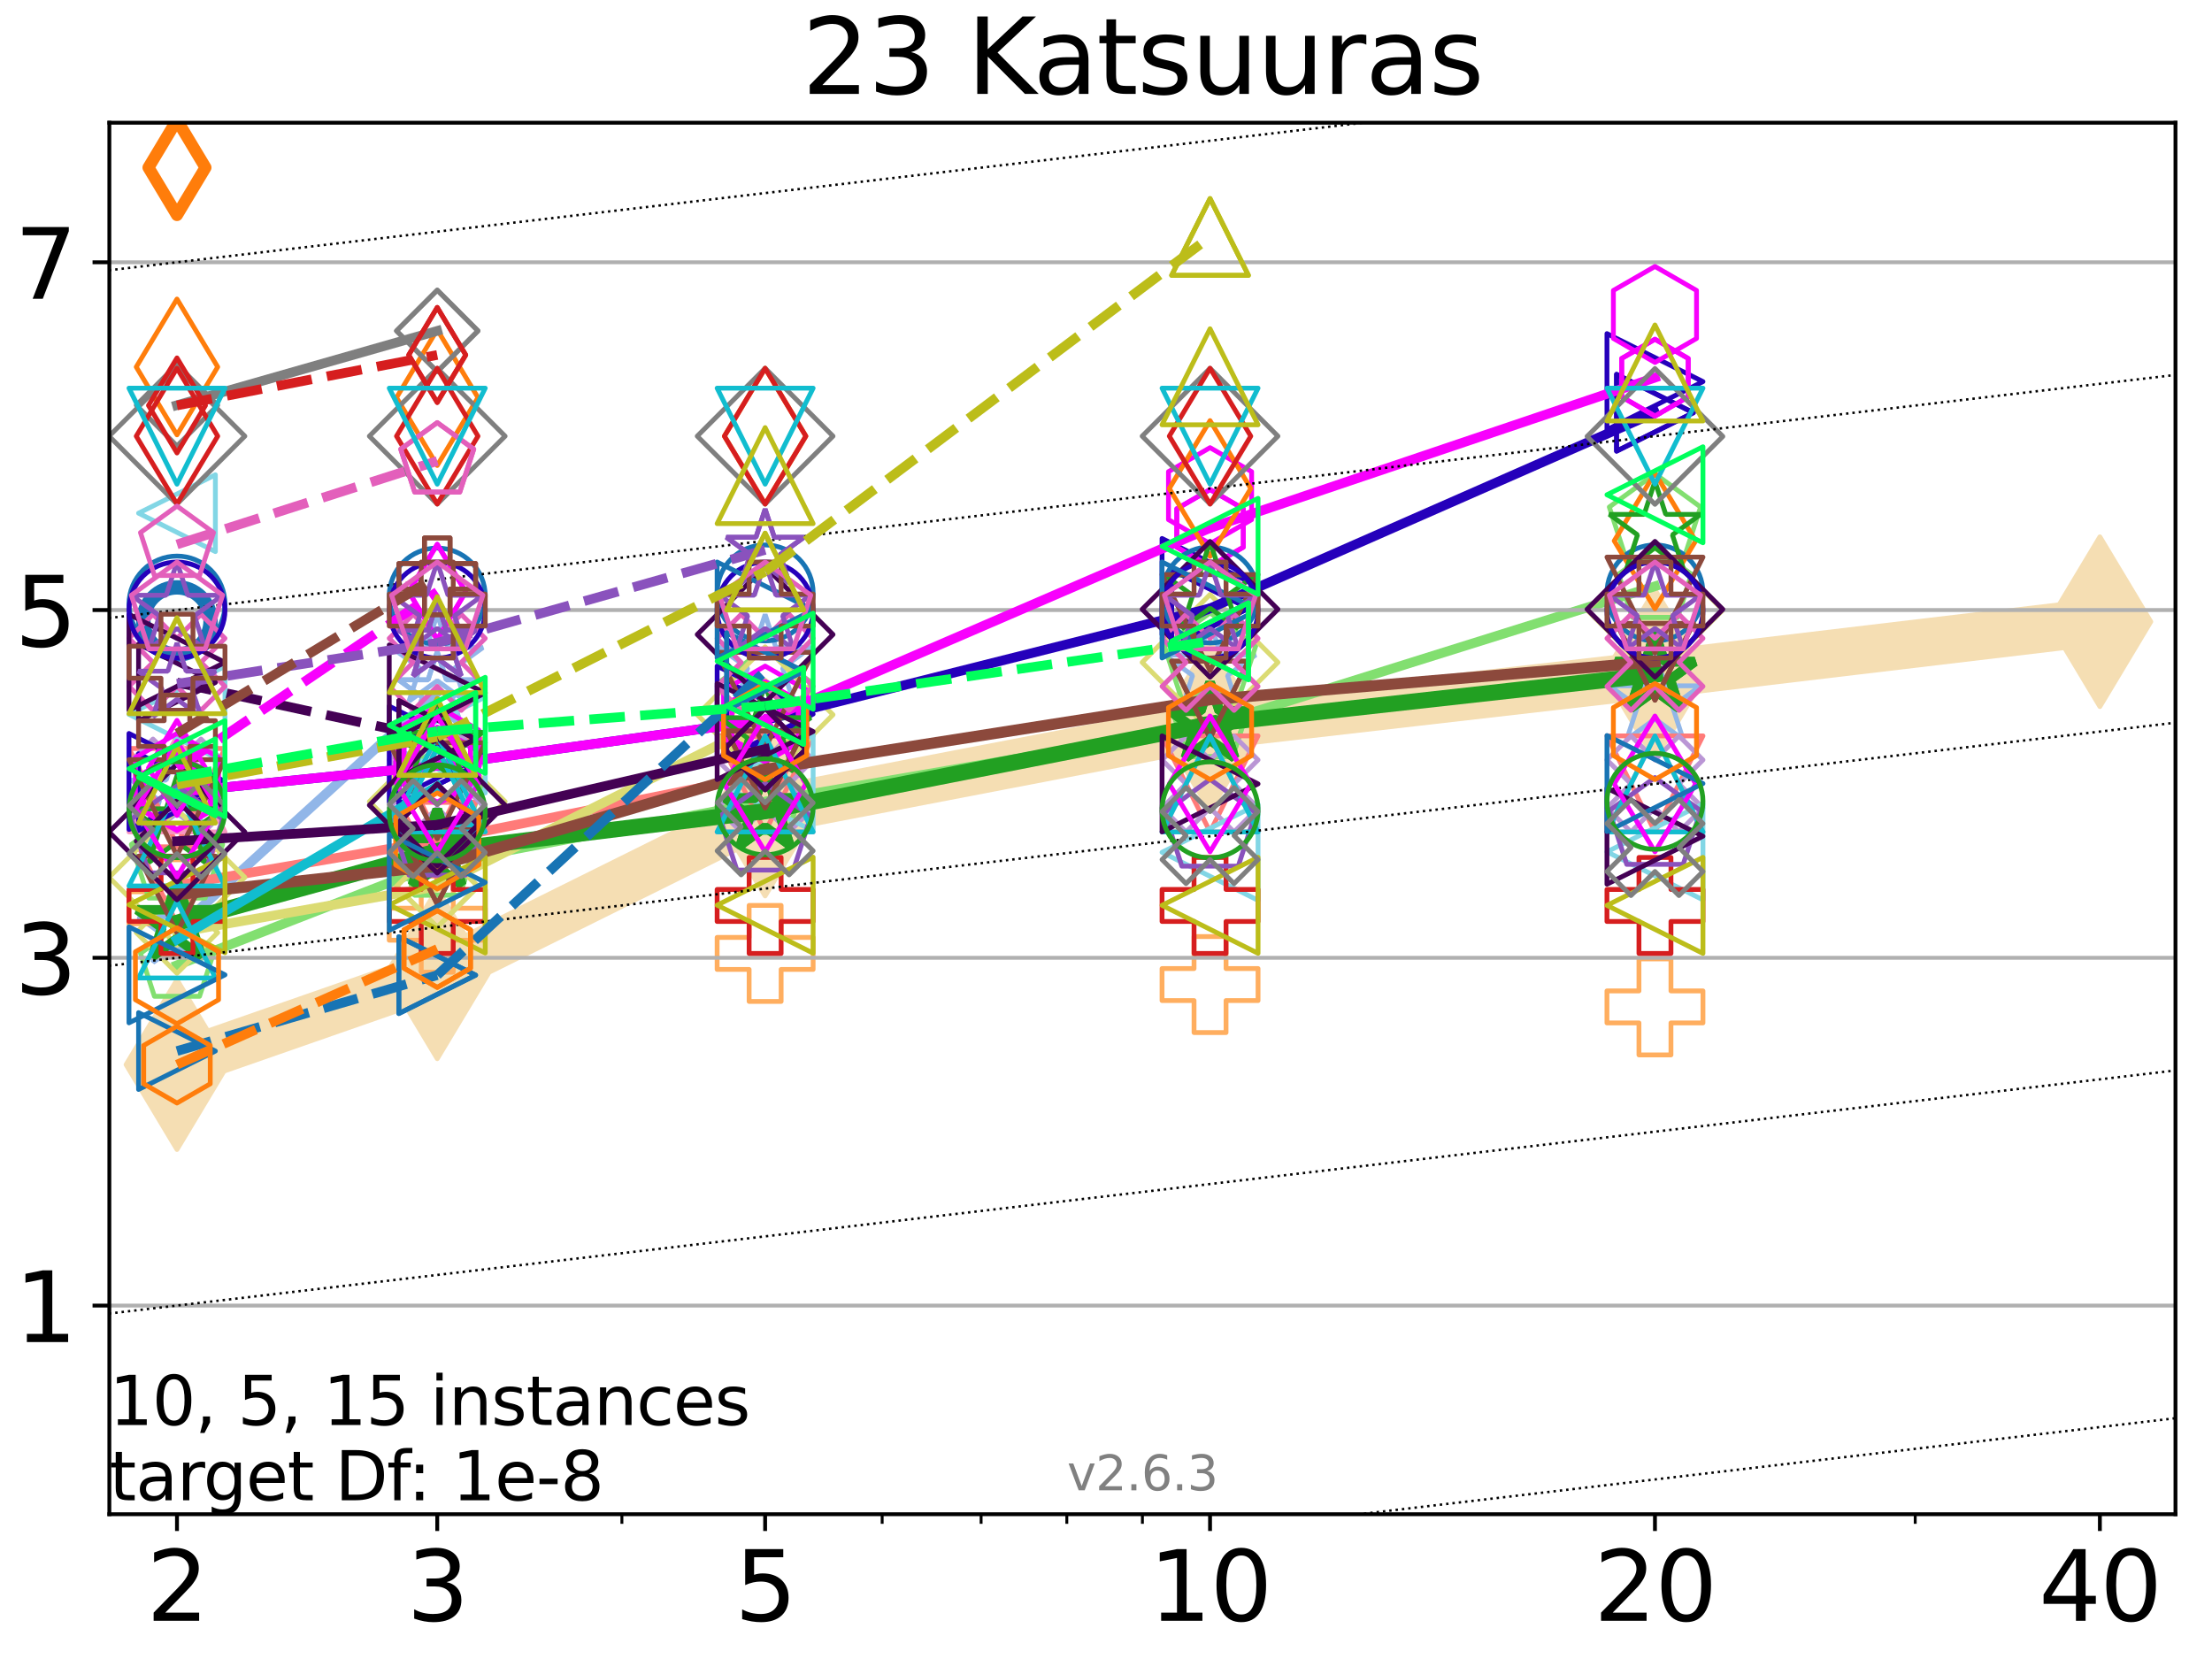 <?xml version="1.0" encoding="utf-8" standalone="no"?>
<!DOCTYPE svg PUBLIC "-//W3C//DTD SVG 1.1//EN"
  "http://www.w3.org/Graphics/SVG/1.1/DTD/svg11.dtd">
<svg xmlns:xlink="http://www.w3.org/1999/xlink" width="460.8pt" height="345.6pt" viewBox="0 0 460.8 345.6" xmlns="http://www.w3.org/2000/svg" version="1.1">
 <defs>
  <style type="text/css">*{stroke-linejoin: round; stroke-linecap: butt}</style>
 </defs>
 <g id="figure_1">
  <g id="patch_1">
   <path d="M 0 345.6 
L 460.8 345.6 
L 460.8 0 
L 0 0 
z
" style="fill: #ffffff"/>
  </g>
  <g id="axes_1">
   <g id="patch_2">
    <path d="M 22.78 315.44 
L 453.192 315.44 
L 453.192 25.56 
L 22.78 25.56 
z
" style="fill: #ffffff"/>
   </g>
   <g id="line2d_1">
    <path d="M 36.868 221.782 
L 91.085 202.868 
L 159.39 168.966 
L 252.074 151.163 
L 344.758 140.529 
L 437.443 129.511 
" clip-path="url(#p664418dc96)" style="fill: none; stroke: #f5deb3; stroke-width: 10; stroke-linecap: square"/>
    <defs>
     <path id="mc5515005b1" d="M -0 17.678 
L 10.607 0 
L 0 -17.678 
L -10.607 -0 
z
" style="stroke: #f5deb3; stroke-linejoin: miter"/>
    </defs>
    <g clip-path="url(#p664418dc96)">
     <use xlink:href="#mc5515005b1" x="36.868" y="221.782" style="fill: #f5deb3; stroke: #f5deb3; stroke-linejoin: miter"/>
     <use xlink:href="#mc5515005b1" x="91.085" y="202.868" style="fill: #f5deb3; stroke: #f5deb3; stroke-linejoin: miter"/>
     <use xlink:href="#mc5515005b1" x="159.39" y="168.966" style="fill: #f5deb3; stroke: #f5deb3; stroke-linejoin: miter"/>
     <use xlink:href="#mc5515005b1" x="252.074" y="151.163" style="fill: #f5deb3; stroke: #f5deb3; stroke-linejoin: miter"/>
     <use xlink:href="#mc5515005b1" x="344.758" y="140.529" style="fill: #f5deb3; stroke: #f5deb3; stroke-linejoin: miter"/>
     <use xlink:href="#mc5515005b1" x="437.443" y="129.511" style="fill: #f5deb3; stroke: #f5deb3; stroke-linejoin: miter"/>
    </g>
   </g>
   <g id="line2d_2">
    <path d="M 36.868 193.622 
L 91.085 144.248 
" clip-path="url(#p664418dc96)" style="fill: none; stroke: #91b6e8; stroke-width: 2; stroke-linecap: square"/>
    <defs>
     <path id="m4eb1bfe9e3" d="M 0 -8.5 
L -1.908 -2.627 
L -8.084 -2.627 
L -3.088 1.003 
L -4.996 6.877 
L -0 3.247 
L 4.996 6.877 
L 3.088 1.003 
L 8.084 -2.627 
L 1.908 -2.627 
z
" style="stroke: #91b6e8; stroke-linejoin: bevel"/>
    </defs>
    <g clip-path="url(#p664418dc96)">
     <use xlink:href="#m4eb1bfe9e3" x="36.868" y="193.622" style="fill-opacity: 0; stroke: #91b6e8; stroke-linejoin: bevel"/>
     <use xlink:href="#m4eb1bfe9e3" x="91.085" y="144.248" style="fill-opacity: 0; stroke: #91b6e8; stroke-linejoin: bevel"/>
    </g>
   </g>
   <g id="line2d_3">
    <path d="M 91.085 144.248 
" clip-path="url(#p664418dc96)" style="fill: none; stroke: #91b6e8; stroke-width: 2; stroke-linecap: square"/>
    <g clip-path="url(#p664418dc96)">
     <use xlink:href="#m4eb1bfe9e3" x="91.085" y="144.248" style="fill-opacity: 0; stroke: #91b6e8; stroke-linejoin: bevel"/>
    </g>
   </g>
   <g id="line2d_4"/>
   <g id="line2d_5">
    <defs>
     <path id="m4090eefeef" d="M 0 -10 
L -2.245 -3.09 
L -9.511 -3.09 
L -3.633 1.18 
L -5.878 8.09 
L -0 3.82 
L 5.878 8.09 
L 3.633 1.18 
L 9.511 -3.09 
L 2.245 -3.09 
z
" style="stroke: #91b6e8; stroke-linejoin: bevel"/>
    </defs>
    <g clip-path="url(#p664418dc96)">
     <use xlink:href="#m4090eefeef" x="36.868" y="165.604" style="fill-opacity: 0; stroke: #91b6e8; stroke-linejoin: bevel"/>
     <use xlink:href="#m4090eefeef" x="91.085" y="137.986" style="fill-opacity: 0; stroke: #91b6e8; stroke-linejoin: bevel"/>
     <use xlink:href="#m4090eefeef" x="159.39" y="137.986" style="fill-opacity: 0; stroke: #91b6e8; stroke-linejoin: bevel"/>
     <use xlink:href="#m4090eefeef" x="252.074" y="139.524" style="fill-opacity: 0; stroke: #91b6e8; stroke-linejoin: bevel"/>
     <use xlink:href="#m4090eefeef" x="344.758" y="145.953" style="fill-opacity: 0; stroke: #91b6e8; stroke-linejoin: bevel"/>
    </g>
   </g>
   <g id="line2d_6"/>
   <g id="line2d_7">
    <defs>
     <path id="m4c8e4c5f9a" d="M -3.333 10 
L 3.333 10 
L 3.333 3.333 
L 10 3.333 
L 10 -3.333 
L 3.333 -3.333 
L 3.333 -10 
L -3.333 -10 
L -3.333 -3.333 
L -10 -3.333 
L -10 3.333 
L -3.333 3.333 
z
" style="stroke: #ffae5f; stroke-linejoin: miter"/>
    </defs>
    <g clip-path="url(#p664418dc96)">
     <use xlink:href="#m4c8e4c5f9a" x="36.868" y="189.106" style="fill-opacity: 0; stroke: #ffae5f; stroke-linejoin: miter"/>
     <use xlink:href="#m4c8e4c5f9a" x="91.085" y="192.532" style="fill-opacity: 0; stroke: #ffae5f; stroke-linejoin: miter"/>
     <use xlink:href="#m4c8e4c5f9a" x="159.39" y="198.616" style="fill-opacity: 0; stroke: #ffae5f; stroke-linejoin: miter"/>
     <use xlink:href="#m4c8e4c5f9a" x="252.074" y="205.102" style="fill-opacity: 0; stroke: #ffae5f; stroke-linejoin: miter"/>
     <use xlink:href="#m4c8e4c5f9a" x="344.758" y="209.758" style="fill-opacity: 0; stroke: #ffae5f; stroke-linejoin: miter"/>
    </g>
   </g>
   <g id="line2d_8">
    <path d="M 36.868 201.073 
L 91.085 179.991 
" clip-path="url(#p664418dc96)" style="fill: none; stroke: #82df70; stroke-width: 2; stroke-linecap: square"/>
    <defs>
     <path id="m3a687ec619" d="M 0 -8 
L -7.608 -2.472 
L -4.702 6.472 
L 4.702 6.472 
L 7.608 -2.472 
z
" style="stroke: #82df70; stroke-linejoin: miter"/>
    </defs>
    <g clip-path="url(#p664418dc96)">
     <use xlink:href="#m3a687ec619" x="36.868" y="201.073" style="fill-opacity: 0; stroke: #82df70; stroke-linejoin: miter"/>
     <use xlink:href="#m3a687ec619" x="91.085" y="179.991" style="fill-opacity: 0; stroke: #82df70; stroke-linejoin: miter"/>
    </g>
   </g>
   <g id="line2d_9">
    <path d="M 91.085 179.991 
L 159.39 167.011 
" clip-path="url(#p664418dc96)" style="fill: none; stroke: #82df70; stroke-width: 2; stroke-linecap: square"/>
    <g clip-path="url(#p664418dc96)">
     <use xlink:href="#m3a687ec619" x="91.085" y="179.991" style="fill-opacity: 0; stroke: #82df70; stroke-linejoin: miter"/>
     <use xlink:href="#m3a687ec619" x="159.39" y="167.011" style="fill-opacity: 0; stroke: #82df70; stroke-linejoin: miter"/>
    </g>
   </g>
   <g id="line2d_10">
    <path d="M 159.39 167.011 
L 252.074 151.163 
" clip-path="url(#p664418dc96)" style="fill: none; stroke: #82df70; stroke-width: 2; stroke-linecap: square"/>
    <g clip-path="url(#p664418dc96)">
     <use xlink:href="#m3a687ec619" x="159.39" y="167.011" style="fill-opacity: 0; stroke: #82df70; stroke-linejoin: miter"/>
     <use xlink:href="#m3a687ec619" x="252.074" y="151.163" style="fill-opacity: 0; stroke: #82df70; stroke-linejoin: miter"/>
    </g>
   </g>
   <g id="line2d_11">
    <path d="M 252.074 151.163 
L 344.758 122.132 
" clip-path="url(#p664418dc96)" style="fill: none; stroke: #82df70; stroke-width: 2; stroke-linecap: square"/>
    <g clip-path="url(#p664418dc96)">
     <use xlink:href="#m3a687ec619" x="252.074" y="151.163" style="fill-opacity: 0; stroke: #82df70; stroke-linejoin: miter"/>
     <use xlink:href="#m3a687ec619" x="344.758" y="122.132" style="fill-opacity: 0; stroke: #82df70; stroke-linejoin: miter"/>
    </g>
   </g>
   <g id="line2d_12">
    <path d="M 344.758 122.132 
" clip-path="url(#p664418dc96)" style="fill: none; stroke: #82df70; stroke-width: 2; stroke-linecap: square"/>
    <g clip-path="url(#p664418dc96)">
     <use xlink:href="#m3a687ec619" x="344.758" y="122.132" style="fill-opacity: 0; stroke: #82df70; stroke-linejoin: miter"/>
    </g>
   </g>
   <g id="line2d_13"/>
   <g id="line2d_14">
    <defs>
     <path id="m312a27d350" d="M 0 -10 
L -9.511 -3.09 
L -5.878 8.09 
L 5.878 8.09 
L 9.511 -3.09 
z
" style="stroke: #82df70; stroke-linejoin: miter"/>
    </defs>
    <g clip-path="url(#p664418dc96)">
     <use xlink:href="#m312a27d350" x="36.868" y="179.005" style="fill-opacity: 0; stroke: #82df70; stroke-linejoin: miter"/>
     <use xlink:href="#m312a27d350" x="91.085" y="165.786" style="fill-opacity: 0; stroke: #82df70; stroke-linejoin: miter"/>
     <use xlink:href="#m312a27d350" x="159.39" y="145.151" style="fill-opacity: 0; stroke: #82df70; stroke-linejoin: miter"/>
     <use xlink:href="#m312a27d350" x="252.074" y="137.674" style="fill-opacity: 0; stroke: #82df70; stroke-linejoin: miter"/>
     <use xlink:href="#m312a27d350" x="344.758" y="108.71" style="fill-opacity: 0; stroke: #82df70; stroke-linejoin: miter"/>
    </g>
   </g>
   <g id="line2d_15">
    <path d="M 36.868 184.404 
L 91.085 175.109 
" clip-path="url(#p664418dc96)" style="fill: none; stroke: #ff7b79; stroke-width: 2; stroke-linecap: square"/>
    <defs>
     <path id="mdcc779a592" d="M -0 8 
L 8 -8 
L -8 -8 
z
" style="stroke: #ff7b79; stroke-linejoin: miter"/>
    </defs>
    <g clip-path="url(#p664418dc96)">
     <use xlink:href="#mdcc779a592" x="36.868" y="184.404" style="fill-opacity: 0; stroke: #ff7b79; stroke-linejoin: miter"/>
     <use xlink:href="#mdcc779a592" x="91.085" y="175.109" style="fill-opacity: 0; stroke: #ff7b79; stroke-linejoin: miter"/>
    </g>
   </g>
   <g id="line2d_16">
    <path d="M 91.085 175.109 
L 159.39 161.384 
" clip-path="url(#p664418dc96)" style="fill: none; stroke: #ff7b79; stroke-width: 2; stroke-linecap: square"/>
    <g clip-path="url(#p664418dc96)">
     <use xlink:href="#mdcc779a592" x="91.085" y="175.109" style="fill-opacity: 0; stroke: #ff7b79; stroke-linejoin: miter"/>
     <use xlink:href="#mdcc779a592" x="159.39" y="161.384" style="fill-opacity: 0; stroke: #ff7b79; stroke-linejoin: miter"/>
    </g>
   </g>
   <g id="line2d_17">
    <path d="M 159.39 161.384 
" clip-path="url(#p664418dc96)" style="fill: none; stroke: #ff7b79; stroke-width: 2; stroke-linecap: square"/>
    <g clip-path="url(#p664418dc96)">
     <use xlink:href="#mdcc779a592" x="159.39" y="161.384" style="fill-opacity: 0; stroke: #ff7b79; stroke-linejoin: miter"/>
    </g>
   </g>
   <g id="line2d_18"/>
   <g id="line2d_19">
    <defs>
     <path id="ma34a515fa5" d="M -0 10 
L 10 -10 
L -10 -10 
z
" style="stroke: #ff7b79; stroke-linejoin: miter"/>
    </defs>
    <g clip-path="url(#p664418dc96)">
     <use xlink:href="#ma34a515fa5" x="36.868" y="165.924" style="fill-opacity: 0; stroke: #ff7b79; stroke-linejoin: miter"/>
     <use xlink:href="#ma34a515fa5" x="91.085" y="163.936" style="fill-opacity: 0; stroke: #ff7b79; stroke-linejoin: miter"/>
     <use xlink:href="#ma34a515fa5" x="159.39" y="163.284" style="fill-opacity: 0; stroke: #ff7b79; stroke-linejoin: miter"/>
     <use xlink:href="#ma34a515fa5" x="252.074" y="163.292" style="fill-opacity: 0; stroke: #ff7b79; stroke-linejoin: miter"/>
     <use xlink:href="#ma34a515fa5" x="344.758" y="163.297" style="fill-opacity: 0; stroke: #ff7b79; stroke-linejoin: miter"/>
    </g>
   </g>
   <g id="line2d_20"/>
   <g id="line2d_21">
    <defs>
     <path id="m5e5920bc1c" d="M -5 10 
L 0 5 
L 5 10 
L 10 5 
L 5 0 
L 10 -5 
L 5 -10 
L 0 -5 
L -5 -10 
L -10 -5 
L -5 0 
L -10 5 
z
" style="stroke: #ba96d5; stroke-linejoin: miter"/>
    </defs>
    <g clip-path="url(#p664418dc96)">
     <use xlink:href="#m5e5920bc1c" x="36.868" y="163.959" style="fill-opacity: 0; stroke: #ba96d5; stroke-linejoin: miter"/>
     <use xlink:href="#m5e5920bc1c" x="91.085" y="163.304" style="fill-opacity: 0; stroke: #ba96d5; stroke-linejoin: miter"/>
     <use xlink:href="#m5e5920bc1c" x="159.39" y="163.304" style="fill-opacity: 0; stroke: #ba96d5; stroke-linejoin: miter"/>
     <use xlink:href="#m5e5920bc1c" x="252.074" y="163.304" style="fill-opacity: 0; stroke: #ba96d5; stroke-linejoin: miter"/>
     <use xlink:href="#m5e5920bc1c" x="344.758" y="163.304" style="fill-opacity: 0; stroke: #ba96d5; stroke-linejoin: miter"/>
    </g>
   </g>
   <g id="line2d_22"/>
   <g id="line2d_23">
    <defs>
     <path id="mab9b4028f2" d="M 0 -10 
L -10 10 
L 10 10 
z
" style="stroke: #f797c0; stroke-linejoin: miter"/>
    </defs>
    <g clip-path="url(#p664418dc96)">
     <use xlink:href="#mab9b4028f2" x="36.868" y="163.304" style="fill-opacity: 0; stroke: #f797c0; stroke-linejoin: miter"/>
     <use xlink:href="#mab9b4028f2" x="91.085" y="163.304" style="fill-opacity: 0; stroke: #f797c0; stroke-linejoin: miter"/>
     <use xlink:href="#mab9b4028f2" x="159.39" y="163.304" style="fill-opacity: 0; stroke: #f797c0; stroke-linejoin: miter"/>
     <use xlink:href="#mab9b4028f2" x="252.074" y="163.304" style="fill-opacity: 0; stroke: #f797c0; stroke-linejoin: miter"/>
     <use xlink:href="#mab9b4028f2" x="344.758" y="163.304" style="fill-opacity: 0; stroke: #f797c0; stroke-linejoin: miter"/>
    </g>
   </g>
   <g id="line2d_24">
    <path d="M 36.868 194.275 
L 91.085 184.669 
" clip-path="url(#p664418dc96)" style="fill: none; stroke: #dbdb73; stroke-width: 2; stroke-linecap: square"/>
    <defs>
     <path id="mfd1144d829" d="M -0 8.485 
L 8.485 0 
L 0 -8.485 
L -8.485 -0 
z
" style="stroke: #dbdb73; stroke-linejoin: miter"/>
    </defs>
    <g clip-path="url(#p664418dc96)">
     <use xlink:href="#mfd1144d829" x="36.868" y="194.275" style="fill-opacity: 0; stroke: #dbdb73; stroke-linejoin: miter"/>
     <use xlink:href="#mfd1144d829" x="91.085" y="184.669" style="fill-opacity: 0; stroke: #dbdb73; stroke-linejoin: miter"/>
    </g>
   </g>
   <g id="line2d_25">
    <path d="M 91.085 184.669 
L 159.39 150.259 
" clip-path="url(#p664418dc96)" style="fill: none; stroke: #dbdb73; stroke-width: 2; stroke-linecap: square"/>
    <g clip-path="url(#p664418dc96)">
     <use xlink:href="#mfd1144d829" x="91.085" y="184.669" style="fill-opacity: 0; stroke: #dbdb73; stroke-linejoin: miter"/>
     <use xlink:href="#mfd1144d829" x="159.39" y="150.259" style="fill-opacity: 0; stroke: #dbdb73; stroke-linejoin: miter"/>
    </g>
   </g>
   <g id="line2d_26">
    <path d="M 159.39 150.259 
" clip-path="url(#p664418dc96)" style="fill: none; stroke: #dbdb73; stroke-width: 2; stroke-linecap: square"/>
    <g clip-path="url(#p664418dc96)">
     <use xlink:href="#mfd1144d829" x="159.39" y="150.259" style="fill-opacity: 0; stroke: #dbdb73; stroke-linejoin: miter"/>
    </g>
   </g>
   <g id="line2d_27"/>
   <g id="line2d_28">
    <defs>
     <path id="mf09c83d0b2" d="M -0 14.142 
L 14.142 0 
L 0 -14.142 
L -14.142 -0 
z
" style="stroke: #dbdb73; stroke-linejoin: miter"/>
    </defs>
    <g clip-path="url(#p664418dc96)">
     <use xlink:href="#mf09c83d0b2" x="36.868" y="182.77" style="fill-opacity: 0; stroke: #dbdb73; stroke-linejoin: miter"/>
     <use xlink:href="#mf09c83d0b2" x="91.085" y="166.984" style="fill-opacity: 0; stroke: #dbdb73; stroke-linejoin: miter"/>
     <use xlink:href="#mf09c83d0b2" x="159.39" y="148.89" style="fill-opacity: 0; stroke: #dbdb73; stroke-linejoin: miter"/>
     <use xlink:href="#mf09c83d0b2" x="252.074" y="137.986" style="fill-opacity: 0; stroke: #dbdb73; stroke-linejoin: miter"/>
     <use xlink:href="#mf09c83d0b2" x="344.758" y="127.082" style="fill-opacity: 0; stroke: #dbdb73; stroke-linejoin: miter"/>
    </g>
   </g>
   <g id="line2d_29">
    <path d="M 36.868 106.904 
" clip-path="url(#p664418dc96)" style="fill: none; stroke: #82d6e5; stroke-width: 2; stroke-linecap: square"/>
    <defs>
     <path id="mccd6dfbf79" d="M -8 -0 
L 8 8 
L 8 -8 
z
" style="stroke: #82d6e5; stroke-linejoin: miter"/>
    </defs>
    <g clip-path="url(#p664418dc96)">
     <use xlink:href="#mccd6dfbf79" x="36.868" y="106.904" style="fill-opacity: 0; stroke: #82d6e5; stroke-linejoin: miter"/>
    </g>
   </g>
   <g id="line2d_30"/>
   <g id="line2d_31">
    <defs>
     <path id="m7d20cbdb10" d="M -10 -0 
L 10 10 
L 10 -10 
z
" style="stroke: #82d6e5; stroke-linejoin: miter"/>
    </defs>
    <g clip-path="url(#p664418dc96)">
     <use xlink:href="#m7d20cbdb10" x="36.868" y="148.817" style="fill-opacity: 0; stroke: #82d6e5; stroke-linejoin: miter"/>
     <use xlink:href="#m7d20cbdb10" x="91.085" y="155.193" style="fill-opacity: 0; stroke: #82d6e5; stroke-linejoin: miter"/>
     <use xlink:href="#m7d20cbdb10" x="159.39" y="163.09" style="fill-opacity: 0; stroke: #82d6e5; stroke-linejoin: miter"/>
     <use xlink:href="#m7d20cbdb10" x="252.074" y="177.555" style="fill-opacity: 0; stroke: #82d6e5; stroke-linejoin: miter"/>
     <use xlink:href="#m7d20cbdb10" x="344.758" y="177.452" style="fill-opacity: 0; stroke: #82d6e5; stroke-linejoin: miter"/>
    </g>
   </g>
   <g id="matplotlib.axis_1">
    <g id="xtick_1">
     <g id="line2d_32">
      <defs>
       <path id="md3fd9de5a0" d="M 0 0 
L 0 3.5 
" style="stroke: #000000; stroke-width: 0.8"/>
      </defs>
      <g>
       <use xlink:href="#md3fd9de5a0" x="36.868" y="315.44" style="stroke: #000000; stroke-width: 0.8"/>
      </g>
     </g>
     <g id="text_1">
      <!-- 2 -->
      <g transform="translate(30.506 337.637)scale(0.2 -0.2)">
       <defs>
        <path id="DejaVuSans-32" d="M 1228 531 
L 3431 531 
L 3431 0 
L 469 0 
L 469 531 
Q 828 903 1448 1529 
Q 2069 2156 2228 2338 
Q 2531 2678 2651 2914 
Q 2772 3150 2772 3378 
Q 2772 3750 2511 3984 
Q 2250 4219 1831 4219 
Q 1534 4219 1204 4116 
Q 875 4013 500 3803 
L 500 4441 
Q 881 4594 1212 4672 
Q 1544 4750 1819 4750 
Q 2544 4750 2975 4387 
Q 3406 4025 3406 3419 
Q 3406 3131 3298 2873 
Q 3191 2616 2906 2266 
Q 2828 2175 2409 1742 
Q 1991 1309 1228 531 
z
" transform="scale(0.016)"/>
       </defs>
       <use xlink:href="#DejaVuSans-32"/>
      </g>
     </g>
    </g>
    <g id="xtick_2">
     <g id="line2d_33">
      <g>
       <use xlink:href="#md3fd9de5a0" x="91.085" y="315.44" style="stroke: #000000; stroke-width: 0.8"/>
      </g>
     </g>
     <g id="text_2">
      <!-- 3 -->
      <g transform="translate(84.723 337.637)scale(0.2 -0.2)">
       <defs>
        <path id="DejaVuSans-33" d="M 2597 2516 
Q 3050 2419 3304 2112 
Q 3559 1806 3559 1356 
Q 3559 666 3084 287 
Q 2609 -91 1734 -91 
Q 1441 -91 1130 -33 
Q 819 25 488 141 
L 488 750 
Q 750 597 1062 519 
Q 1375 441 1716 441 
Q 2309 441 2620 675 
Q 2931 909 2931 1356 
Q 2931 1769 2642 2001 
Q 2353 2234 1838 2234 
L 1294 2234 
L 1294 2753 
L 1863 2753 
Q 2328 2753 2575 2939 
Q 2822 3125 2822 3475 
Q 2822 3834 2567 4026 
Q 2313 4219 1838 4219 
Q 1578 4219 1281 4162 
Q 984 4106 628 3988 
L 628 4550 
Q 988 4650 1302 4700 
Q 1616 4750 1894 4750 
Q 2613 4750 3031 4423 
Q 3450 4097 3450 3541 
Q 3450 3153 3228 2886 
Q 3006 2619 2597 2516 
z
" transform="scale(0.016)"/>
       </defs>
       <use xlink:href="#DejaVuSans-33"/>
      </g>
     </g>
    </g>
    <g id="xtick_3">
     <g id="line2d_34">
      <g>
       <use xlink:href="#md3fd9de5a0" x="159.39" y="315.44" style="stroke: #000000; stroke-width: 0.8"/>
      </g>
     </g>
     <g id="text_3">
      <!-- 5 -->
      <g transform="translate(153.028 337.637)scale(0.2 -0.2)">
       <defs>
        <path id="DejaVuSans-35" d="M 691 4666 
L 3169 4666 
L 3169 4134 
L 1269 4134 
L 1269 2991 
Q 1406 3038 1543 3061 
Q 1681 3084 1819 3084 
Q 2600 3084 3056 2656 
Q 3513 2228 3513 1497 
Q 3513 744 3044 326 
Q 2575 -91 1722 -91 
Q 1428 -91 1123 -41 
Q 819 9 494 109 
L 494 744 
Q 775 591 1075 516 
Q 1375 441 1709 441 
Q 2250 441 2565 725 
Q 2881 1009 2881 1497 
Q 2881 1984 2565 2268 
Q 2250 2553 1709 2553 
Q 1456 2553 1204 2497 
Q 953 2441 691 2322 
L 691 4666 
z
" transform="scale(0.016)"/>
       </defs>
       <use xlink:href="#DejaVuSans-35"/>
      </g>
     </g>
    </g>
    <g id="xtick_4">
     <g id="line2d_35">
      <g>
       <use xlink:href="#md3fd9de5a0" x="252.074" y="315.44" style="stroke: #000000; stroke-width: 0.8"/>
      </g>
     </g>
     <g id="text_4">
      <!-- 10 -->
      <g transform="translate(239.349 337.637)scale(0.2 -0.2)">
       <defs>
        <path id="DejaVuSans-31" d="M 794 531 
L 1825 531 
L 1825 4091 
L 703 3866 
L 703 4441 
L 1819 4666 
L 2450 4666 
L 2450 531 
L 3481 531 
L 3481 0 
L 794 0 
L 794 531 
z
" transform="scale(0.016)"/>
        <path id="DejaVuSans-30" d="M 2034 4250 
Q 1547 4250 1301 3770 
Q 1056 3291 1056 2328 
Q 1056 1369 1301 889 
Q 1547 409 2034 409 
Q 2525 409 2770 889 
Q 3016 1369 3016 2328 
Q 3016 3291 2770 3770 
Q 2525 4250 2034 4250 
z
M 2034 4750 
Q 2819 4750 3233 4129 
Q 3647 3509 3647 2328 
Q 3647 1150 3233 529 
Q 2819 -91 2034 -91 
Q 1250 -91 836 529 
Q 422 1150 422 2328 
Q 422 3509 836 4129 
Q 1250 4750 2034 4750 
z
" transform="scale(0.016)"/>
       </defs>
       <use xlink:href="#DejaVuSans-31"/>
       <use xlink:href="#DejaVuSans-30" x="63.623"/>
      </g>
     </g>
    </g>
    <g id="xtick_5">
     <g id="line2d_36">
      <g>
       <use xlink:href="#md3fd9de5a0" x="344.758" y="315.44" style="stroke: #000000; stroke-width: 0.8"/>
      </g>
     </g>
     <g id="text_5">
      <!-- 20 -->
      <g transform="translate(332.033 337.637)scale(0.2 -0.2)">
       <use xlink:href="#DejaVuSans-32"/>
       <use xlink:href="#DejaVuSans-30" x="63.623"/>
      </g>
     </g>
    </g>
    <g id="xtick_6">
     <g id="line2d_37">
      <g>
       <use xlink:href="#md3fd9de5a0" x="437.443" y="315.44" style="stroke: #000000; stroke-width: 0.8"/>
      </g>
     </g>
     <g id="text_6">
      <!-- 40 -->
      <g transform="translate(424.718 337.637)scale(0.2 -0.2)">
       <defs>
        <path id="DejaVuSans-34" d="M 2419 4116 
L 825 1625 
L 2419 1625 
L 2419 4116 
z
M 2253 4666 
L 3047 4666 
L 3047 1625 
L 3713 1625 
L 3713 1100 
L 3047 1100 
L 3047 0 
L 2419 0 
L 2419 1100 
L 313 1100 
L 313 1709 
L 2253 4666 
z
" transform="scale(0.016)"/>
       </defs>
       <use xlink:href="#DejaVuSans-34"/>
       <use xlink:href="#DejaVuSans-30" x="63.623"/>
      </g>
     </g>
    </g>
    <g id="xtick_7">
     <g id="line2d_38">
      <defs>
       <path id="m486550f06e" d="M 0 0 
L 0 2 
" style="stroke: #000000; stroke-width: 0.6"/>
      </defs>
      <g>
       <use xlink:href="#m486550f06e" x="129.552" y="315.44" style="stroke: #000000; stroke-width: 0.6"/>
      </g>
     </g>
    </g>
    <g id="xtick_8">
     <g id="line2d_39">
      <g>
       <use xlink:href="#m486550f06e" x="183.769" y="315.44" style="stroke: #000000; stroke-width: 0.6"/>
      </g>
     </g>
    </g>
    <g id="xtick_9">
     <g id="line2d_40">
      <g>
       <use xlink:href="#m486550f06e" x="204.381" y="315.44" style="stroke: #000000; stroke-width: 0.6"/>
      </g>
     </g>
    </g>
    <g id="xtick_10">
     <g id="line2d_41">
      <g>
       <use xlink:href="#m486550f06e" x="222.237" y="315.44" style="stroke: #000000; stroke-width: 0.6"/>
      </g>
     </g>
    </g>
    <g id="xtick_11">
     <g id="line2d_42">
      <g>
       <use xlink:href="#m486550f06e" x="237.986" y="315.44" style="stroke: #000000; stroke-width: 0.6"/>
      </g>
     </g>
    </g>
    <g id="xtick_12">
     <g id="line2d_43">
      <g>
       <use xlink:href="#m486550f06e" x="398.975" y="315.44" style="stroke: #000000; stroke-width: 0.6"/>
      </g>
     </g>
    </g>
   </g>
   <g id="matplotlib.axis_2">
    <g id="ytick_1">
     <g id="line2d_44">
      <path d="M 22.78 271.973 
L 453.192 271.973 
" clip-path="url(#p664418dc96)" style="fill: none; stroke: #b0b0b0; stroke-width: 0.8; stroke-linecap: square"/>
     </g>
     <g id="line2d_45">
      <defs>
       <path id="ma57b56577b" d="M 0 0 
L -3.5 0 
" style="stroke: #000000; stroke-width: 0.8"/>
      </defs>
      <g>
       <use xlink:href="#ma57b56577b" x="22.78" y="271.973" style="stroke: #000000; stroke-width: 0.8"/>
      </g>
     </g>
     <g id="text_7">
      <!-- 1 -->
      <g transform="translate(3.055 279.571)scale(0.2 -0.2)">
       <use xlink:href="#DejaVuSans-31"/>
      </g>
     </g>
    </g>
    <g id="ytick_2">
     <g id="line2d_46">
      <path d="M 22.78 199.527 
L 453.192 199.527 
" clip-path="url(#p664418dc96)" style="fill: none; stroke: #b0b0b0; stroke-width: 0.8; stroke-linecap: square"/>
     </g>
     <g id="line2d_47">
      <g>
       <use xlink:href="#ma57b56577b" x="22.78" y="199.527" style="stroke: #000000; stroke-width: 0.8"/>
      </g>
     </g>
     <g id="text_8">
      <!-- 3 -->
      <g transform="translate(3.055 207.126)scale(0.2 -0.2)">
       <use xlink:href="#DejaVuSans-33"/>
      </g>
     </g>
    </g>
    <g id="ytick_3">
     <g id="line2d_48">
      <path d="M 22.78 127.082 
L 453.192 127.082 
" clip-path="url(#p664418dc96)" style="fill: none; stroke: #b0b0b0; stroke-width: 0.8; stroke-linecap: square"/>
     </g>
     <g id="line2d_49">
      <g>
       <use xlink:href="#ma57b56577b" x="22.78" y="127.082" style="stroke: #000000; stroke-width: 0.8"/>
      </g>
     </g>
     <g id="text_9">
      <!-- 5 -->
      <g transform="translate(3.055 134.68)scale(0.2 -0.2)">
       <use xlink:href="#DejaVuSans-35"/>
      </g>
     </g>
    </g>
    <g id="ytick_4">
     <g id="line2d_50">
      <path d="M 22.78 54.636 
L 453.192 54.636 
" clip-path="url(#p664418dc96)" style="fill: none; stroke: #b0b0b0; stroke-width: 0.8; stroke-linecap: square"/>
     </g>
     <g id="line2d_51">
      <g>
       <use xlink:href="#ma57b56577b" x="22.78" y="54.636" style="stroke: #000000; stroke-width: 0.8"/>
      </g>
     </g>
     <g id="text_10">
      <!-- 7 -->
      <g transform="translate(3.055 62.234)scale(0.2 -0.2)">
       <defs>
        <path id="DejaVuSans-37" d="M 525 4666 
L 3525 4666 
L 3525 4397 
L 1831 0 
L 1172 0 
L 2766 4134 
L 525 4134 
L 525 4666 
z
" transform="scale(0.016)"/>
       </defs>
       <use xlink:href="#DejaVuSans-37"/>
      </g>
     </g>
    </g>
   </g>
   <g id="line2d_52">
    <path d="M 36.868 165.027 
L 91.085 159.505 
" clip-path="url(#p664418dc96)" style="fill: none; stroke: #2500bb; stroke-width: 2; stroke-linecap: square"/>
    <defs>
     <path id="mc0e49b71a1" d="M 8 0 
L -8 -8 
L -8 8 
z
" style="stroke: #2500bb; stroke-linejoin: miter"/>
    </defs>
    <g clip-path="url(#p664418dc96)">
     <use xlink:href="#mc0e49b71a1" x="36.868" y="165.027" style="fill-opacity: 0; stroke: #2500bb; stroke-linejoin: miter"/>
     <use xlink:href="#mc0e49b71a1" x="91.085" y="159.505" style="fill-opacity: 0; stroke: #2500bb; stroke-linejoin: miter"/>
    </g>
   </g>
   <g id="line2d_53">
    <path d="M 91.085 159.505 
L 159.39 150.005 
" clip-path="url(#p664418dc96)" style="fill: none; stroke: #2500bb; stroke-width: 2; stroke-linecap: square"/>
    <g clip-path="url(#p664418dc96)">
     <use xlink:href="#mc0e49b71a1" x="91.085" y="159.505" style="fill-opacity: 0; stroke: #2500bb; stroke-linejoin: miter"/>
     <use xlink:href="#mc0e49b71a1" x="159.39" y="150.005" style="fill-opacity: 0; stroke: #2500bb; stroke-linejoin: miter"/>
    </g>
   </g>
   <g id="line2d_54">
    <path d="M 159.39 150.005 
L 252.074 126.723 
" clip-path="url(#p664418dc96)" style="fill: none; stroke: #2500bb; stroke-width: 2; stroke-linecap: square"/>
    <g clip-path="url(#p664418dc96)">
     <use xlink:href="#mc0e49b71a1" x="159.39" y="150.005" style="fill-opacity: 0; stroke: #2500bb; stroke-linejoin: miter"/>
     <use xlink:href="#mc0e49b71a1" x="252.074" y="126.723" style="fill-opacity: 0; stroke: #2500bb; stroke-linejoin: miter"/>
    </g>
   </g>
   <g id="line2d_55">
    <path d="M 252.074 126.723 
L 344.758 85.981 
" clip-path="url(#p664418dc96)" style="fill: none; stroke: #2500bb; stroke-width: 2; stroke-linecap: square"/>
    <g clip-path="url(#p664418dc96)">
     <use xlink:href="#mc0e49b71a1" x="252.074" y="126.723" style="fill-opacity: 0; stroke: #2500bb; stroke-linejoin: miter"/>
     <use xlink:href="#mc0e49b71a1" x="344.758" y="85.981" style="fill-opacity: 0; stroke: #2500bb; stroke-linejoin: miter"/>
    </g>
   </g>
   <g id="line2d_56">
    <path d="M 344.758 85.981 
" clip-path="url(#p664418dc96)" style="fill: none; stroke: #2500bb; stroke-width: 2; stroke-linecap: square"/>
    <g clip-path="url(#p664418dc96)">
     <use xlink:href="#mc0e49b71a1" x="344.758" y="85.981" style="fill-opacity: 0; stroke: #2500bb; stroke-linejoin: miter"/>
    </g>
   </g>
   <g id="line2d_57"/>
   <g id="line2d_58">
    <defs>
     <path id="mf71f6f2e47" d="M 10 0 
L -10 -10 
L -10 10 
z
" style="stroke: #2500bb; stroke-linejoin: miter"/>
    </defs>
    <g clip-path="url(#p664418dc96)">
     <use xlink:href="#mf71f6f2e47" x="36.868" y="162.795" style="fill-opacity: 0; stroke: #2500bb; stroke-linejoin: miter"/>
     <use xlink:href="#mf71f6f2e47" x="91.085" y="157.1" style="fill-opacity: 0; stroke: #2500bb; stroke-linejoin: miter"/>
     <use xlink:href="#mf71f6f2e47" x="159.39" y="148.755" style="fill-opacity: 0; stroke: #2500bb; stroke-linejoin: miter"/>
     <use xlink:href="#mf71f6f2e47" x="252.074" y="122.175" style="fill-opacity: 0; stroke: #2500bb; stroke-linejoin: miter"/>
     <use xlink:href="#mf71f6f2e47" x="344.758" y="79.497" style="fill-opacity: 0; stroke: #2500bb; stroke-linejoin: miter"/>
    </g>
   </g>
   <g id="line2d_59">
    <path d="M 36.868 165.027 
L 91.085 159.505 
" clip-path="url(#p664418dc96)" style="fill: none; stroke: #f800fd; stroke-width: 2; stroke-linecap: square"/>
    <defs>
     <path id="m52945e2452" d="M 0 -8 
L -6.928 -4 
L -6.928 4 
L -0 8 
L 6.928 4 
L 6.928 -4 
z
" style="stroke: #f800fd; stroke-linejoin: miter"/>
    </defs>
    <g clip-path="url(#p664418dc96)">
     <use xlink:href="#m52945e2452" x="36.868" y="165.027" style="fill-opacity: 0; stroke: #f800fd; stroke-linejoin: miter"/>
     <use xlink:href="#m52945e2452" x="91.085" y="159.505" style="fill-opacity: 0; stroke: #f800fd; stroke-linejoin: miter"/>
    </g>
   </g>
   <g id="line2d_60">
    <path d="M 91.085 159.505 
L 159.39 150.005 
" clip-path="url(#p664418dc96)" style="fill: none; stroke: #f800fd; stroke-width: 2; stroke-linecap: square"/>
    <g clip-path="url(#p664418dc96)">
     <use xlink:href="#m52945e2452" x="91.085" y="159.505" style="fill-opacity: 0; stroke: #f800fd; stroke-linejoin: miter"/>
     <use xlink:href="#m52945e2452" x="159.39" y="150.005" style="fill-opacity: 0; stroke: #f800fd; stroke-linejoin: miter"/>
    </g>
   </g>
   <g id="line2d_61">
    <path d="M 159.39 150.005 
L 252.074 109.988 
" clip-path="url(#p664418dc96)" style="fill: none; stroke: #f800fd; stroke-width: 2; stroke-linecap: square"/>
    <g clip-path="url(#p664418dc96)">
     <use xlink:href="#m52945e2452" x="159.39" y="150.005" style="fill-opacity: 0; stroke: #f800fd; stroke-linejoin: miter"/>
     <use xlink:href="#m52945e2452" x="252.074" y="109.988" style="fill-opacity: 0; stroke: #f800fd; stroke-linejoin: miter"/>
    </g>
   </g>
   <g id="line2d_62">
    <path d="M 252.074 109.988 
L 344.758 78.672 
" clip-path="url(#p664418dc96)" style="fill: none; stroke: #f800fd; stroke-width: 2; stroke-linecap: square"/>
    <g clip-path="url(#p664418dc96)">
     <use xlink:href="#m52945e2452" x="252.074" y="109.988" style="fill-opacity: 0; stroke: #f800fd; stroke-linejoin: miter"/>
     <use xlink:href="#m52945e2452" x="344.758" y="78.672" style="fill-opacity: 0; stroke: #f800fd; stroke-linejoin: miter"/>
    </g>
   </g>
   <g id="line2d_63">
    <path d="M 344.758 78.672 
" clip-path="url(#p664418dc96)" style="fill: none; stroke: #f800fd; stroke-width: 2; stroke-linecap: square"/>
    <g clip-path="url(#p664418dc96)">
     <use xlink:href="#m52945e2452" x="344.758" y="78.672" style="fill-opacity: 0; stroke: #f800fd; stroke-linejoin: miter"/>
    </g>
   </g>
   <g id="line2d_64"/>
   <g id="line2d_65">
    <defs>
     <path id="ma73bdb07f2" d="M 0 -10 
L -8.66 -5 
L -8.66 5 
L -0 10 
L 8.66 5 
L 8.66 -5 
z
" style="stroke: #f800fd; stroke-linejoin: miter"/>
    </defs>
    <g clip-path="url(#p664418dc96)">
     <use xlink:href="#ma73bdb07f2" x="36.868" y="162.795" style="fill-opacity: 0; stroke: #f800fd; stroke-linejoin: miter"/>
     <use xlink:href="#ma73bdb07f2" x="91.085" y="157.1" style="fill-opacity: 0; stroke: #f800fd; stroke-linejoin: miter"/>
     <use xlink:href="#ma73bdb07f2" x="159.39" y="148.755" style="fill-opacity: 0; stroke: #f800fd; stroke-linejoin: miter"/>
     <use xlink:href="#ma73bdb07f2" x="252.074" y="103.254" style="fill-opacity: 0; stroke: #f800fd; stroke-linejoin: miter"/>
     <use xlink:href="#ma73bdb07f2" x="344.758" y="65.506" style="fill-opacity: 0; stroke: #f800fd; stroke-linejoin: miter"/>
    </g>
   </g>
   <g id="line2d_66">
    <path d="M 36.868 129.358 
" clip-path="url(#p664418dc96)" style="fill: none; stroke: #1874b4; stroke-width: 4; stroke-linecap: square"/>
    <defs>
     <path id="m32b67f216a" d="M 0 7 
C 1.856 7 3.637 6.262 4.95 4.95 
C 6.262 3.637 7 1.856 7 0 
C 7 -1.856 6.262 -3.637 4.95 -4.95 
C 3.637 -6.262 1.856 -7 0 -7 
C -1.856 -7 -3.637 -6.262 -4.95 -4.95 
C -6.262 -3.637 -7 -1.856 -7 0 
C -7 1.856 -6.262 3.637 -4.95 4.95 
C -3.637 6.262 -1.856 7 0 7 
z
" style="stroke: #1874b4; stroke-width: 3"/>
    </defs>
    <g clip-path="url(#p664418dc96)">
     <use xlink:href="#m32b67f216a" x="36.868" y="129.358" style="fill-opacity: 0; stroke: #1874b4; stroke-width: 3"/>
    </g>
   </g>
   <g id="line2d_67"/>
   <g id="line2d_68">
    <defs>
     <path id="mf8f9605884" d="M 0 10 
C 2.652 10 5.196 8.946 7.071 7.071 
C 8.946 5.196 10 2.652 10 0 
C 10 -2.652 8.946 -5.196 7.071 -7.071 
C 5.196 -8.946 2.652 -10 0 -10 
C -2.652 -10 -5.196 -8.946 -7.071 -7.071 
C -8.946 -5.196 -10 -2.652 -10 0 
C -10 2.652 -8.946 5.196 -7.071 7.071 
C -5.196 8.946 -2.652 10 0 10 
z
" style="stroke: #1874b4"/>
    </defs>
    <g clip-path="url(#p664418dc96)">
     <use xlink:href="#mf8f9605884" x="36.868" y="125.842" style="fill-opacity: 0; stroke: #1874b4"/>
     <use xlink:href="#mf8f9605884" x="91.085" y="124.174" style="fill-opacity: 0; stroke: #1874b4"/>
     <use xlink:href="#mf8f9605884" x="159.39" y="123.521" style="fill-opacity: 0; stroke: #1874b4"/>
     <use xlink:href="#mf8f9605884" x="252.074" y="123.94" style="fill-opacity: 0; stroke: #1874b4"/>
     <use xlink:href="#mf8f9605884" x="344.758" y="123.521" style="fill-opacity: 0; stroke: #1874b4"/>
    </g>
   </g>
   <g id="line2d_69">
    <path d="M 36.868 34.904 
" clip-path="url(#p664418dc96)" style="fill: none; stroke: #ff7d0b; stroke-width: 3.667; stroke-linecap: square"/>
    <defs>
     <path id="m919314efdc" d="M -0 9.899 
L 5.94 0 
L 0 -9.899 
L -5.94 -0 
z
" style="stroke: #ff7d0b; stroke-width: 2.5; stroke-linejoin: miter"/>
    </defs>
    <g clip-path="url(#p664418dc96)">
     <use xlink:href="#m919314efdc" x="36.868" y="34.904" style="fill-opacity: 0; stroke: #ff7d0b; stroke-width: 2.5; stroke-linejoin: miter"/>
    </g>
   </g>
   <g id="line2d_70"/>
   <g id="line2d_71">
    <defs>
     <path id="m759fdf442a" d="M -0 14.142 
L 8.485 0 
L -0 -14.142 
L -8.485 -0 
z
" style="stroke: #ff7d0b; stroke-linejoin: miter"/>
    </defs>
    <g clip-path="url(#p664418dc96)">
     <use xlink:href="#m759fdf442a" x="36.868" y="76.444" style="fill-opacity: 0; stroke: #ff7d0b; stroke-linejoin: miter"/>
     <use xlink:href="#m759fdf442a" x="91.085" y="82.823" style="fill-opacity: 0; stroke: #ff7d0b; stroke-linejoin: miter"/>
     <use xlink:href="#m759fdf442a" x="159.39" y="90.859" style="fill-opacity: 0; stroke: #ff7d0b; stroke-linejoin: miter"/>
     <use xlink:href="#m759fdf442a" x="252.074" y="101.763" style="fill-opacity: 0; stroke: #ff7d0b; stroke-linejoin: miter"/>
     <use xlink:href="#m759fdf442a" x="344.758" y="112.667" style="fill-opacity: 0; stroke: #ff7d0b; stroke-linejoin: miter"/>
    </g>
   </g>
   <g id="line2d_72">
    <path d="M 36.868 192.217 
L 91.085 177.308 
" clip-path="url(#p664418dc96)" style="fill: none; stroke: #22a022; stroke-width: 3.333; stroke-linecap: square"/>
    <defs>
     <path id="ma43bb6320f" d="M 0 -8.7 
L -1.953 -2.688 
L -8.274 -2.688 
L -3.16 1.027 
L -5.114 7.038 
L -0 3.323 
L 5.114 7.038 
L 3.16 1.027 
L 8.274 -2.688 
L 1.953 -2.688 
z
" style="stroke: #22a022; stroke-width: 2; stroke-linejoin: bevel"/>
    </defs>
    <g clip-path="url(#p664418dc96)">
     <use xlink:href="#ma43bb6320f" x="36.868" y="192.217" style="fill-opacity: 0; stroke: #22a022; stroke-width: 2; stroke-linejoin: bevel"/>
     <use xlink:href="#ma43bb6320f" x="91.085" y="177.308" style="fill-opacity: 0; stroke: #22a022; stroke-width: 2; stroke-linejoin: bevel"/>
    </g>
   </g>
   <g id="line2d_73">
    <path d="M 91.085 177.308 
L 159.39 168.966 
" clip-path="url(#p664418dc96)" style="fill: none; stroke: #22a022; stroke-width: 3.333; stroke-linecap: square"/>
    <g clip-path="url(#p664418dc96)">
     <use xlink:href="#ma43bb6320f" x="91.085" y="177.308" style="fill-opacity: 0; stroke: #22a022; stroke-width: 2; stroke-linejoin: bevel"/>
     <use xlink:href="#ma43bb6320f" x="159.39" y="168.966" style="fill-opacity: 0; stroke: #22a022; stroke-width: 2; stroke-linejoin: bevel"/>
    </g>
   </g>
   <g id="line2d_74">
    <path d="M 159.39 168.966 
L 252.074 150.833 
" clip-path="url(#p664418dc96)" style="fill: none; stroke: #22a022; stroke-width: 3.333; stroke-linecap: square"/>
    <g clip-path="url(#p664418dc96)">
     <use xlink:href="#ma43bb6320f" x="159.39" y="168.966" style="fill-opacity: 0; stroke: #22a022; stroke-width: 2; stroke-linejoin: bevel"/>
     <use xlink:href="#ma43bb6320f" x="252.074" y="150.833" style="fill-opacity: 0; stroke: #22a022; stroke-width: 2; stroke-linejoin: bevel"/>
    </g>
   </g>
   <g id="line2d_75">
    <path d="M 252.074 150.833 
L 344.758 140.529 
" clip-path="url(#p664418dc96)" style="fill: none; stroke: #22a022; stroke-width: 3.333; stroke-linecap: square"/>
    <g clip-path="url(#p664418dc96)">
     <use xlink:href="#ma43bb6320f" x="252.074" y="150.833" style="fill-opacity: 0; stroke: #22a022; stroke-width: 2; stroke-linejoin: bevel"/>
     <use xlink:href="#ma43bb6320f" x="344.758" y="140.529" style="fill-opacity: 0; stroke: #22a022; stroke-width: 2; stroke-linejoin: bevel"/>
    </g>
   </g>
   <g id="line2d_76">
    <path d="M 344.758 140.529 
" clip-path="url(#p664418dc96)" style="fill: none; stroke: #22a022; stroke-width: 3.333; stroke-linecap: square"/>
    <g clip-path="url(#p664418dc96)">
     <use xlink:href="#ma43bb6320f" x="344.758" y="140.529" style="fill-opacity: 0; stroke: #22a022; stroke-width: 2; stroke-linejoin: bevel"/>
    </g>
   </g>
   <g id="line2d_77"/>
   <g id="line2d_78">
    <defs>
     <path id="m1cf6883df9" d="M 0 -10 
L -2.245 -3.09 
L -9.511 -3.09 
L -3.633 1.18 
L -5.878 8.09 
L -0 3.82 
L 5.878 8.09 
L 3.633 1.18 
L 9.511 -3.09 
L 2.245 -3.09 
z
" style="stroke: #22a022; stroke-linejoin: bevel"/>
    </defs>
    <g clip-path="url(#p664418dc96)">
     <use xlink:href="#m1cf6883df9" x="36.868" y="171.577" style="fill-opacity: 0; stroke: #22a022; stroke-linejoin: bevel"/>
     <use xlink:href="#m1cf6883df9" x="91.085" y="155.646" style="fill-opacity: 0; stroke: #22a022; stroke-linejoin: bevel"/>
     <use xlink:href="#m1cf6883df9" x="159.39" y="152.591" style="fill-opacity: 0; stroke: #22a022; stroke-linejoin: bevel"/>
     <use xlink:href="#m1cf6883df9" x="252.074" y="122.867" style="fill-opacity: 0; stroke: #22a022; stroke-linejoin: bevel"/>
     <use xlink:href="#m1cf6883df9" x="344.758" y="110.244" style="fill-opacity: 0; stroke: #22a022; stroke-linejoin: bevel"/>
    </g>
   </g>
   <g id="line2d_79"/>
   <g id="line2d_80">
    <defs>
     <path id="m2205eee9ce" d="M -3.333 10 
L 3.333 10 
L 3.333 3.333 
L 10 3.333 
L 10 -3.333 
L 3.333 -3.333 
L 3.333 -10 
L -3.333 -10 
L -3.333 -3.333 
L -10 -3.333 
L -10 3.333 
L -3.333 3.333 
z
" style="stroke: #d61e1f; stroke-linejoin: miter"/>
    </defs>
    <g clip-path="url(#p664418dc96)">
     <use xlink:href="#m2205eee9ce" x="36.868" y="188.623" style="fill-opacity: 0; stroke: #d61e1f; stroke-linejoin: miter"/>
     <use xlink:href="#m2205eee9ce" x="91.085" y="188.623" style="fill-opacity: 0; stroke: #d61e1f; stroke-linejoin: miter"/>
     <use xlink:href="#m2205eee9ce" x="159.39" y="188.623" style="fill-opacity: 0; stroke: #d61e1f; stroke-linejoin: miter"/>
     <use xlink:href="#m2205eee9ce" x="252.074" y="188.623" style="fill-opacity: 0; stroke: #d61e1f; stroke-linejoin: miter"/>
     <use xlink:href="#m2205eee9ce" x="344.758" y="188.623" style="fill-opacity: 0; stroke: #d61e1f; stroke-linejoin: miter"/>
    </g>
   </g>
   <g id="line2d_81"/>
   <g id="line2d_82">
    <defs>
     <path id="mb8f0697ea5" d="M 0 -10 
L -9.511 -3.09 
L -5.878 8.09 
L 5.878 8.09 
L 9.511 -3.09 
z
" style="stroke: #8a52bd; stroke-linejoin: miter"/>
    </defs>
    <g clip-path="url(#p664418dc96)">
     <use xlink:href="#mb8f0697ea5" x="36.868" y="173.74" style="fill-opacity: 0; stroke: #8a52bd; stroke-linejoin: miter"/>
     <use xlink:href="#mb8f0697ea5" x="91.085" y="174.208" style="fill-opacity: 0; stroke: #8a52bd; stroke-linejoin: miter"/>
     <use xlink:href="#mb8f0697ea5" x="159.39" y="173.163" style="fill-opacity: 0; stroke: #8a52bd; stroke-linejoin: miter"/>
     <use xlink:href="#mb8f0697ea5" x="252.074" y="172.342" style="fill-opacity: 0; stroke: #8a52bd; stroke-linejoin: miter"/>
     <use xlink:href="#mb8f0697ea5" x="344.758" y="171.973" style="fill-opacity: 0; stroke: #8a52bd; stroke-linejoin: miter"/>
    </g>
   </g>
   <g id="line2d_83">
    <path d="M 36.868 186.345 
L 91.085 180.358 
" clip-path="url(#p664418dc96)" style="fill: none; stroke: #8c493c; stroke-width: 2.333; stroke-linecap: square"/>
    <defs>
     <path id="m0f11518e14" d="M -0 8 
L 8 -8 
L -8 -8 
z
" style="stroke: #8c493c; stroke-linejoin: miter"/>
    </defs>
    <g clip-path="url(#p664418dc96)">
     <use xlink:href="#m0f11518e14" x="36.868" y="186.345" style="fill-opacity: 0; stroke: #8c493c; stroke-linejoin: miter"/>
     <use xlink:href="#m0f11518e14" x="91.085" y="180.358" style="fill-opacity: 0; stroke: #8c493c; stroke-linejoin: miter"/>
    </g>
   </g>
   <g id="line2d_84">
    <path d="M 91.085 180.358 
L 159.39 160.284 
" clip-path="url(#p664418dc96)" style="fill: none; stroke: #8c493c; stroke-width: 2.333; stroke-linecap: square"/>
    <g clip-path="url(#p664418dc96)">
     <use xlink:href="#m0f11518e14" x="91.085" y="180.358" style="fill-opacity: 0; stroke: #8c493c; stroke-linejoin: miter"/>
     <use xlink:href="#m0f11518e14" x="159.39" y="160.284" style="fill-opacity: 0; stroke: #8c493c; stroke-linejoin: miter"/>
    </g>
   </g>
   <g id="line2d_85">
    <path d="M 159.39 160.284 
L 252.074 145.74 
" clip-path="url(#p664418dc96)" style="fill: none; stroke: #8c493c; stroke-width: 2.333; stroke-linecap: square"/>
    <g clip-path="url(#p664418dc96)">
     <use xlink:href="#m0f11518e14" x="159.39" y="160.284" style="fill-opacity: 0; stroke: #8c493c; stroke-linejoin: miter"/>
     <use xlink:href="#m0f11518e14" x="252.074" y="145.74" style="fill-opacity: 0; stroke: #8c493c; stroke-linejoin: miter"/>
    </g>
   </g>
   <g id="line2d_86">
    <path d="M 252.074 145.74 
L 344.758 137.864 
" clip-path="url(#p664418dc96)" style="fill: none; stroke: #8c493c; stroke-width: 2.333; stroke-linecap: square"/>
    <g clip-path="url(#p664418dc96)">
     <use xlink:href="#m0f11518e14" x="252.074" y="145.74" style="fill-opacity: 0; stroke: #8c493c; stroke-linejoin: miter"/>
     <use xlink:href="#m0f11518e14" x="344.758" y="137.864" style="fill-opacity: 0; stroke: #8c493c; stroke-linejoin: miter"/>
    </g>
   </g>
   <g id="line2d_87">
    <path d="M 344.758 137.864 
" clip-path="url(#p664418dc96)" style="fill: none; stroke: #8c493c; stroke-width: 2.333; stroke-linecap: square"/>
    <g clip-path="url(#p664418dc96)">
     <use xlink:href="#m0f11518e14" x="344.758" y="137.864" style="fill-opacity: 0; stroke: #8c493c; stroke-linejoin: miter"/>
    </g>
   </g>
   <g id="line2d_88"/>
   <g id="line2d_89">
    <defs>
     <path id="me074440ad8" d="M -0 10 
L 10 -10 
L -10 -10 
z
" style="stroke: #8c493c; stroke-linejoin: miter"/>
    </defs>
    <g clip-path="url(#p664418dc96)">
     <use xlink:href="#me074440ad8" x="36.868" y="168.238" style="fill-opacity: 0; stroke: #8c493c; stroke-linejoin: miter"/>
     <use xlink:href="#me074440ad8" x="91.085" y="164.724" style="fill-opacity: 0; stroke: #8c493c; stroke-linejoin: miter"/>
     <use xlink:href="#me074440ad8" x="159.39" y="145.891" style="fill-opacity: 0; stroke: #8c493c; stroke-linejoin: miter"/>
     <use xlink:href="#me074440ad8" x="252.074" y="129.702" style="fill-opacity: 0; stroke: #8c493c; stroke-linejoin: miter"/>
     <use xlink:href="#me074440ad8" x="344.758" y="126.056" style="fill-opacity: 0; stroke: #8c493c; stroke-linejoin: miter"/>
    </g>
   </g>
   <g id="line2d_90"/>
   <g id="line2d_91">
    <defs>
     <path id="m0a551e7053" d="M -5 10 
L 0 5 
L 5 10 
L 10 5 
L 5 0 
L 10 -5 
L 5 -10 
L 0 -5 
L -5 -10 
L -10 -5 
L -5 0 
L -10 5 
z
" style="stroke: #e35fbb; stroke-linejoin: miter"/>
    </defs>
    <g clip-path="url(#p664418dc96)">
     <use xlink:href="#m0a551e7053" x="36.868" y="137.983" style="fill-opacity: 0; stroke: #e35fbb; stroke-linejoin: miter"/>
     <use xlink:href="#m0a551e7053" x="91.085" y="137.984" style="fill-opacity: 0; stroke: #e35fbb; stroke-linejoin: miter"/>
     <use xlink:href="#m0a551e7053" x="159.39" y="137.985" style="fill-opacity: 0; stroke: #e35fbb; stroke-linejoin: miter"/>
     <use xlink:href="#m0a551e7053" x="252.074" y="137.984" style="fill-opacity: 0; stroke: #e35fbb; stroke-linejoin: miter"/>
     <use xlink:href="#m0a551e7053" x="344.758" y="137.983" style="fill-opacity: 0; stroke: #e35fbb; stroke-linejoin: miter"/>
    </g>
   </g>
   <g id="line2d_92">
    <path d="M 36.868 195.733 
L 91.085 163.816 
" clip-path="url(#p664418dc96)" style="fill: none; stroke: #11bdcf; stroke-width: 2; stroke-linecap: square"/>
    <defs>
     <path id="mc35cfdc52c" d="M 0 -8 
L -8 8 
L 8 8 
z
" style="stroke: #11bdcf; stroke-linejoin: miter"/>
    </defs>
    <g clip-path="url(#p664418dc96)">
     <use xlink:href="#mc35cfdc52c" x="36.868" y="195.733" style="fill-opacity: 0; stroke: #11bdcf; stroke-linejoin: miter"/>
     <use xlink:href="#mc35cfdc52c" x="91.085" y="163.816" style="fill-opacity: 0; stroke: #11bdcf; stroke-linejoin: miter"/>
    </g>
   </g>
   <g id="line2d_93">
    <path d="M 91.085 163.816 
" clip-path="url(#p664418dc96)" style="fill: none; stroke: #11bdcf; stroke-width: 2; stroke-linecap: square"/>
    <g clip-path="url(#p664418dc96)">
     <use xlink:href="#mc35cfdc52c" x="91.085" y="163.816" style="fill-opacity: 0; stroke: #11bdcf; stroke-linejoin: miter"/>
    </g>
   </g>
   <g id="line2d_94"/>
   <g id="line2d_95">
    <defs>
     <path id="mabdb1deaac" d="M 0 -10 
L -10 10 
L 10 10 
z
" style="stroke: #11bdcf; stroke-linejoin: miter"/>
    </defs>
    <g clip-path="url(#p664418dc96)">
     <use xlink:href="#mabdb1deaac" x="36.868" y="174.562" style="fill-opacity: 0; stroke: #11bdcf; stroke-linejoin: miter"/>
     <use xlink:href="#mabdb1deaac" x="91.085" y="163.304" style="fill-opacity: 0; stroke: #11bdcf; stroke-linejoin: miter"/>
     <use xlink:href="#mabdb1deaac" x="159.39" y="163.304" style="fill-opacity: 0; stroke: #11bdcf; stroke-linejoin: miter"/>
     <use xlink:href="#mabdb1deaac" x="252.074" y="163.304" style="fill-opacity: 0; stroke: #11bdcf; stroke-linejoin: miter"/>
     <use xlink:href="#mabdb1deaac" x="344.758" y="163.304" style="fill-opacity: 0; stroke: #11bdcf; stroke-linejoin: miter"/>
    </g>
   </g>
   <g id="line2d_96">
    <path d="M 36.868 84.407 
L 91.085 68.929 
" clip-path="url(#p664418dc96)" style="fill: none; stroke: #7f7f7f; stroke-width: 2; stroke-linecap: square"/>
    <defs>
     <path id="mf362dd4ef4" d="M -0 8.485 
L 8.485 0 
L 0 -8.485 
L -8.485 -0 
z
" style="stroke: #7f7f7f; stroke-linejoin: miter"/>
    </defs>
    <g clip-path="url(#p664418dc96)">
     <use xlink:href="#mf362dd4ef4" x="36.868" y="84.407" style="fill-opacity: 0; stroke: #7f7f7f; stroke-linejoin: miter"/>
     <use xlink:href="#mf362dd4ef4" x="91.085" y="68.929" style="fill-opacity: 0; stroke: #7f7f7f; stroke-linejoin: miter"/>
    </g>
   </g>
   <g id="line2d_97">
    <path d="M 91.085 68.929 
" clip-path="url(#p664418dc96)" style="fill: none; stroke: #7f7f7f; stroke-width: 2; stroke-linecap: square"/>
    <g clip-path="url(#p664418dc96)">
     <use xlink:href="#mf362dd4ef4" x="91.085" y="68.929" style="fill-opacity: 0; stroke: #7f7f7f; stroke-linejoin: miter"/>
    </g>
   </g>
   <g id="line2d_98"/>
   <g id="line2d_99">
    <defs>
     <path id="m928cbd689b" d="M -0 14.142 
L 14.142 0 
L 0 -14.142 
L -14.142 -0 
z
" style="stroke: #7f7f7f; stroke-linejoin: miter"/>
    </defs>
    <g clip-path="url(#p664418dc96)">
     <use xlink:href="#m928cbd689b" x="36.868" y="90.859" style="fill-opacity: 0; stroke: #7f7f7f; stroke-linejoin: miter"/>
     <use xlink:href="#m928cbd689b" x="91.085" y="90.859" style="fill-opacity: 0; stroke: #7f7f7f; stroke-linejoin: miter"/>
     <use xlink:href="#m928cbd689b" x="159.39" y="90.859" style="fill-opacity: 0; stroke: #7f7f7f; stroke-linejoin: miter"/>
     <use xlink:href="#m928cbd689b" x="252.074" y="90.859" style="fill-opacity: 0; stroke: #7f7f7f; stroke-linejoin: miter"/>
     <use xlink:href="#m928cbd689b" x="344.758" y="90.916" style="fill-opacity: 0; stroke: #7f7f7f; stroke-linejoin: miter"/>
    </g>
   </g>
   <g id="line2d_100"/>
   <g id="line2d_101">
    <defs>
     <path id="ma8cb6c2582" d="M -10 -0 
L 10 10 
L 10 -10 
z
" style="stroke: #bcbd1a; stroke-linejoin: miter"/>
    </defs>
    <g clip-path="url(#p664418dc96)">
     <use xlink:href="#ma8cb6c2582" x="36.868" y="188.466" style="fill-opacity: 0; stroke: #bcbd1a; stroke-linejoin: miter"/>
     <use xlink:href="#ma8cb6c2582" x="91.085" y="188.518" style="fill-opacity: 0; stroke: #bcbd1a; stroke-linejoin: miter"/>
     <use xlink:href="#ma8cb6c2582" x="159.39" y="188.56" style="fill-opacity: 0; stroke: #bcbd1a; stroke-linejoin: miter"/>
     <use xlink:href="#ma8cb6c2582" x="252.074" y="188.592" style="fill-opacity: 0; stroke: #bcbd1a; stroke-linejoin: miter"/>
     <use xlink:href="#ma8cb6c2582" x="344.758" y="188.607" style="fill-opacity: 0; stroke: #bcbd1a; stroke-linejoin: miter"/>
    </g>
   </g>
   <g id="line2d_102">
    <path d="M 36.868 175.228 
L 91.085 171.816 
" clip-path="url(#p664418dc96)" style="fill: none; stroke: #440154; stroke-width: 2; stroke-linecap: square"/>
    <defs>
     <path id="m5263da793f" d="M -0 8.485 
L 8.485 0 
L 0 -8.485 
L -8.485 -0 
z
" style="stroke: #440154; stroke-linejoin: miter"/>
    </defs>
    <g clip-path="url(#p664418dc96)">
     <use xlink:href="#m5263da793f" x="36.868" y="175.228" style="fill-opacity: 0; stroke: #440154; stroke-linejoin: miter"/>
     <use xlink:href="#m5263da793f" x="91.085" y="171.816" style="fill-opacity: 0; stroke: #440154; stroke-linejoin: miter"/>
    </g>
   </g>
   <g id="line2d_103">
    <path d="M 91.085 171.816 
L 159.39 156.046 
" clip-path="url(#p664418dc96)" style="fill: none; stroke: #440154; stroke-width: 2; stroke-linecap: square"/>
    <g clip-path="url(#p664418dc96)">
     <use xlink:href="#m5263da793f" x="91.085" y="171.816" style="fill-opacity: 0; stroke: #440154; stroke-linejoin: miter"/>
     <use xlink:href="#m5263da793f" x="159.39" y="156.046" style="fill-opacity: 0; stroke: #440154; stroke-linejoin: miter"/>
    </g>
   </g>
   <g id="line2d_104">
    <path d="M 159.39 156.046 
" clip-path="url(#p664418dc96)" style="fill: none; stroke: #440154; stroke-width: 2; stroke-linecap: square"/>
    <g clip-path="url(#p664418dc96)">
     <use xlink:href="#m5263da793f" x="159.39" y="156.046" style="fill-opacity: 0; stroke: #440154; stroke-linejoin: miter"/>
    </g>
   </g>
   <g id="line2d_105"/>
   <g id="line2d_106">
    <defs>
     <path id="m12aabca91a" d="M -0 14.142 
L 14.142 0 
L 0 -14.142 
L -14.142 -0 
z
" style="stroke: #440154; stroke-linejoin: miter"/>
    </defs>
    <g clip-path="url(#p664418dc96)">
     <use xlink:href="#m12aabca91a" x="36.868" y="173.313" style="fill-opacity: 0; stroke: #440154; stroke-linejoin: miter"/>
     <use xlink:href="#m12aabca91a" x="91.085" y="167.734" style="fill-opacity: 0; stroke: #440154; stroke-linejoin: miter"/>
     <use xlink:href="#m12aabca91a" x="159.39" y="132.18" style="fill-opacity: 0; stroke: #440154; stroke-linejoin: miter"/>
     <use xlink:href="#m12aabca91a" x="252.074" y="126.928" style="fill-opacity: 0; stroke: #440154; stroke-linejoin: miter"/>
     <use xlink:href="#m12aabca91a" x="344.758" y="126.928" style="fill-opacity: 0; stroke: #440154; stroke-linejoin: miter"/>
    </g>
   </g>
   <g id="line2d_107"/>
   <g id="line2d_108">
    <path d="M 18.323 346.6 
L 461.8 294.426 
" clip-path="url(#p664418dc96)" style="fill: none; stroke-dasharray: 0.5,0.825; stroke-dashoffset: 0; stroke: #000000; stroke-width: 0.5"/>
   </g>
   <g id="line2d_109">
    <path d="M -1 276.428 
L 461.8 221.98 
" clip-path="url(#p664418dc96)" style="fill: none; stroke-dasharray: 0.5,0.825; stroke-dashoffset: 0; stroke: #000000; stroke-width: 0.5"/>
   </g>
   <g id="line2d_110">
    <path d="M -1 203.982 
L 461.8 149.535 
" clip-path="url(#p664418dc96)" style="fill: none; stroke-dasharray: 0.5,0.825; stroke-dashoffset: 0; stroke: #000000; stroke-width: 0.5"/>
   </g>
   <g id="line2d_111">
    <path d="M -1 131.537 
L 461.8 77.089 
" clip-path="url(#p664418dc96)" style="fill: none; stroke-dasharray: 0.5,0.825; stroke-dashoffset: 0; stroke: #000000; stroke-width: 0.5"/>
   </g>
   <g id="line2d_112">
    <path d="M -1 59.091 
L 461.8 4.643 
" clip-path="url(#p664418dc96)" style="fill: none; stroke-dasharray: 0.5,0.825; stroke-dashoffset: 0; stroke: #000000; stroke-width: 0.5"/>
   </g>
   <g id="line2d_113">
    <path d="M 36.868 142.179 
L 91.085 153.96 
" clip-path="url(#p664418dc96)" style="fill: none; stroke-dasharray: 7.4,3.2; stroke-dashoffset: 0; stroke: #440154; stroke-width: 2"/>
    <defs>
     <path id="m0224c86c7b" d="M 8 0 
L -8 -8 
L -8 8 
z
" style="stroke: #440154; stroke-linejoin: miter"/>
    </defs>
    <g clip-path="url(#p664418dc96)">
     <use xlink:href="#m0224c86c7b" x="36.868" y="142.179" style="fill-opacity: 0; stroke: #440154; stroke-linejoin: miter"/>
     <use xlink:href="#m0224c86c7b" x="91.085" y="153.96" style="fill-opacity: 0; stroke: #440154; stroke-linejoin: miter"/>
    </g>
   </g>
   <g id="line2d_114">
    <path d="M 91.085 153.96 
" clip-path="url(#p664418dc96)" style="fill: none; stroke-dasharray: 7.4,3.2; stroke-dashoffset: 0; stroke: #440154; stroke-width: 2"/>
    <g clip-path="url(#p664418dc96)">
     <use xlink:href="#m0224c86c7b" x="91.085" y="153.96" style="fill-opacity: 0; stroke: #440154; stroke-linejoin: miter"/>
    </g>
   </g>
   <g id="line2d_115"/>
   <g id="line2d_116">
    <defs>
     <path id="m7c810c3414" d="M 10 0 
L -10 -10 
L -10 10 
z
" style="stroke: #440154; stroke-linejoin: miter"/>
    </defs>
    <g clip-path="url(#p664418dc96)">
     <use xlink:href="#m7c810c3414" x="36.868" y="137.983" style="fill-opacity: 0; stroke: #440154; stroke-linejoin: miter"/>
     <use xlink:href="#m7c810c3414" x="91.085" y="144.355" style="fill-opacity: 0; stroke: #440154; stroke-linejoin: miter"/>
     <use xlink:href="#m7c810c3414" x="159.39" y="152.393" style="fill-opacity: 0; stroke: #440154; stroke-linejoin: miter"/>
     <use xlink:href="#m7c810c3414" x="252.074" y="163.297" style="fill-opacity: 0; stroke: #440154; stroke-linejoin: miter"/>
     <use xlink:href="#m7c810c3414" x="344.758" y="174.197" style="fill-opacity: 0; stroke: #440154; stroke-linejoin: miter"/>
    </g>
   </g>
   <g id="line2d_117"/>
   <g id="line2d_118">
    <defs>
     <path id="mec409d8ac3" d="M 0 10 
C 2.652 10 5.196 8.946 7.071 7.071 
C 8.946 5.196 10 2.652 10 0 
C 10 -2.652 8.946 -5.196 7.071 -7.071 
C 5.196 -8.946 2.652 -10 0 -10 
C -2.652 -10 -5.196 -8.946 -7.071 -7.071 
C -8.946 -5.196 -10 -2.652 -10 0 
C -10 2.652 -8.946 5.196 -7.071 7.071 
C -5.196 8.946 -2.652 10 0 10 
z
" style="stroke: #2500bb"/>
    </defs>
    <g clip-path="url(#p664418dc96)">
     <use xlink:href="#mec409d8ac3" x="36.868" y="127.082" style="fill-opacity: 0; stroke: #2500bb"/>
     <use xlink:href="#mec409d8ac3" x="91.085" y="127.082" style="fill-opacity: 0; stroke: #2500bb"/>
     <use xlink:href="#mec409d8ac3" x="159.39" y="127.082" style="fill-opacity: 0; stroke: #2500bb"/>
     <use xlink:href="#mec409d8ac3" x="252.074" y="127.082" style="fill-opacity: 0; stroke: #2500bb"/>
     <use xlink:href="#mec409d8ac3" x="344.758" y="127.082" style="fill-opacity: 0; stroke: #2500bb"/>
    </g>
   </g>
   <g id="line2d_119">
    <path d="M 36.868 159.973 
L 91.085 123.292 
" clip-path="url(#p664418dc96)" style="fill: none; stroke-dasharray: 7.4,3.2; stroke-dashoffset: 0; stroke: #f800fd; stroke-width: 2"/>
    <defs>
     <path id="m858ec57444" d="M -0 9.899 
L 5.94 0 
L 0 -9.899 
L -5.94 -0 
z
" style="stroke: #f800fd; stroke-linejoin: miter"/>
    </defs>
    <g clip-path="url(#p664418dc96)">
     <use xlink:href="#m858ec57444" x="36.868" y="159.973" style="fill-opacity: 0; stroke: #f800fd; stroke-linejoin: miter"/>
     <use xlink:href="#m858ec57444" x="91.085" y="123.292" style="fill-opacity: 0; stroke: #f800fd; stroke-linejoin: miter"/>
    </g>
   </g>
   <g id="line2d_120">
    <path d="M 91.085 123.292 
" clip-path="url(#p664418dc96)" style="fill: none; stroke-dasharray: 7.4,3.2; stroke-dashoffset: 0; stroke: #f800fd; stroke-width: 2"/>
    <g clip-path="url(#p664418dc96)">
     <use xlink:href="#m858ec57444" x="91.085" y="123.292" style="fill-opacity: 0; stroke: #f800fd; stroke-linejoin: miter"/>
    </g>
   </g>
   <g id="line2d_121"/>
   <g id="line2d_122">
    <defs>
     <path id="me17ee78abf" d="M -0 14.142 
L 8.485 0 
L -0 -14.142 
L -8.485 -0 
z
" style="stroke: #f800fd; stroke-linejoin: miter"/>
    </defs>
    <g clip-path="url(#p664418dc96)">
     <use xlink:href="#me17ee78abf" x="36.868" y="168.548" style="fill-opacity: 0; stroke: #f800fd; stroke-linejoin: miter"/>
     <use xlink:href="#me17ee78abf" x="91.085" y="163.304" style="fill-opacity: 0; stroke: #f800fd; stroke-linejoin: miter"/>
     <use xlink:href="#me17ee78abf" x="159.39" y="163.304" style="fill-opacity: 0; stroke: #f800fd; stroke-linejoin: miter"/>
     <use xlink:href="#me17ee78abf" x="252.074" y="163.304" style="fill-opacity: 0; stroke: #f800fd; stroke-linejoin: miter"/>
     <use xlink:href="#me17ee78abf" x="344.758" y="163.304" style="fill-opacity: 0; stroke: #f800fd; stroke-linejoin: miter"/>
    </g>
   </g>
   <g id="line2d_123">
    <path d="M 36.868 218.952 
L 91.085 203.139 
" clip-path="url(#p664418dc96)" style="fill: none; stroke-dasharray: 7.4,3.2; stroke-dashoffset: 0; stroke: #1874b4; stroke-width: 2"/>
    <defs>
     <path id="mbfb15be7f0" d="M 8 0 
L -8 -8 
L -8 8 
z
" style="stroke: #1874b4; stroke-linejoin: miter"/>
    </defs>
    <g clip-path="url(#p664418dc96)">
     <use xlink:href="#mbfb15be7f0" x="36.868" y="218.952" style="fill-opacity: 0; stroke: #1874b4; stroke-linejoin: miter"/>
     <use xlink:href="#mbfb15be7f0" x="91.085" y="203.139" style="fill-opacity: 0; stroke: #1874b4; stroke-linejoin: miter"/>
    </g>
   </g>
   <g id="line2d_124">
    <path d="M 91.085 203.139 
L 159.39 139.836 
" clip-path="url(#p664418dc96)" style="fill: none; stroke-dasharray: 7.4,3.2; stroke-dashoffset: 0; stroke: #1874b4; stroke-width: 2"/>
    <g clip-path="url(#p664418dc96)">
     <use xlink:href="#mbfb15be7f0" x="91.085" y="203.139" style="fill-opacity: 0; stroke: #1874b4; stroke-linejoin: miter"/>
     <use xlink:href="#mbfb15be7f0" x="159.39" y="139.836" style="fill-opacity: 0; stroke: #1874b4; stroke-linejoin: miter"/>
    </g>
   </g>
   <g id="line2d_125">
    <path d="M 159.39 139.836 
" clip-path="url(#p664418dc96)" style="fill: none; stroke-dasharray: 7.4,3.2; stroke-dashoffset: 0; stroke: #1874b4; stroke-width: 2"/>
    <g clip-path="url(#p664418dc96)">
     <use xlink:href="#mbfb15be7f0" x="159.39" y="139.836" style="fill-opacity: 0; stroke: #1874b4; stroke-linejoin: miter"/>
    </g>
   </g>
   <g id="line2d_126"/>
   <g id="line2d_127">
    <defs>
     <path id="m1683034411" d="M 10 0 
L -10 -10 
L -10 10 
z
" style="stroke: #1874b4; stroke-linejoin: miter"/>
    </defs>
    <g clip-path="url(#p664418dc96)">
     <use xlink:href="#m1683034411" x="36.868" y="203.077" style="fill-opacity: 0; stroke: #1874b4; stroke-linejoin: miter"/>
     <use xlink:href="#m1683034411" x="91.085" y="183.811" style="fill-opacity: 0; stroke: #1874b4; stroke-linejoin: miter"/>
     <use xlink:href="#m1683034411" x="159.39" y="127.081" style="fill-opacity: 0; stroke: #1874b4; stroke-linejoin: miter"/>
     <use xlink:href="#m1683034411" x="252.074" y="127.068" style="fill-opacity: 0; stroke: #1874b4; stroke-linejoin: miter"/>
     <use xlink:href="#m1683034411" x="344.758" y="163.224" style="fill-opacity: 0; stroke: #1874b4; stroke-linejoin: miter"/>
    </g>
   </g>
   <g id="line2d_128">
    <path d="M 36.868 221.782 
L 91.085 197.696 
" clip-path="url(#p664418dc96)" style="fill: none; stroke-dasharray: 7.4,3.2; stroke-dashoffset: 0; stroke: #ff7d0b; stroke-width: 2"/>
    <defs>
     <path id="m695e1bc6cb" d="M 0 -8 
L -6.928 -4 
L -6.928 4 
L -0 8 
L 6.928 4 
L 6.928 -4 
z
" style="stroke: #ff7d0b; stroke-linejoin: miter"/>
    </defs>
    <g clip-path="url(#p664418dc96)">
     <use xlink:href="#m695e1bc6cb" x="36.868" y="221.782" style="fill-opacity: 0; stroke: #ff7d0b; stroke-linejoin: miter"/>
     <use xlink:href="#m695e1bc6cb" x="91.085" y="197.696" style="fill-opacity: 0; stroke: #ff7d0b; stroke-linejoin: miter"/>
    </g>
   </g>
   <g id="line2d_129">
    <path d="M 91.085 197.696 
" clip-path="url(#p664418dc96)" style="fill: none; stroke-dasharray: 7.4,3.2; stroke-dashoffset: 0; stroke: #ff7d0b; stroke-width: 2"/>
    <g clip-path="url(#p664418dc96)">
     <use xlink:href="#m695e1bc6cb" x="91.085" y="197.696" style="fill-opacity: 0; stroke: #ff7d0b; stroke-linejoin: miter"/>
    </g>
   </g>
   <g id="line2d_130"/>
   <g id="line2d_131">
    <defs>
     <path id="mff4a591bee" d="M 0 -10 
L -8.66 -5 
L -8.66 5 
L -0 10 
L 8.66 5 
L 8.66 -5 
z
" style="stroke: #ff7d0b; stroke-linejoin: miter"/>
    </defs>
    <g clip-path="url(#p664418dc96)">
     <use xlink:href="#mff4a591bee" x="36.868" y="203.265" style="fill-opacity: 0; stroke: #ff7d0b; stroke-linejoin: miter"/>
     <use xlink:href="#mff4a591bee" x="91.085" y="175.177" style="fill-opacity: 0; stroke: #ff7d0b; stroke-linejoin: miter"/>
     <use xlink:href="#mff4a591bee" x="159.39" y="152.397" style="fill-opacity: 0; stroke: #ff7d0b; stroke-linejoin: miter"/>
     <use xlink:href="#mff4a591bee" x="252.074" y="152.397" style="fill-opacity: 0; stroke: #ff7d0b; stroke-linejoin: miter"/>
     <use xlink:href="#mff4a591bee" x="344.758" y="152.398" style="fill-opacity: 0; stroke: #ff7d0b; stroke-linejoin: miter"/>
    </g>
   </g>
   <g id="line2d_132"/>
   <g id="line2d_133">
    <defs>
     <path id="mf237f4e671" d="M 0 10 
C 2.652 10 5.196 8.946 7.071 7.071 
C 8.946 5.196 10 2.652 10 0 
C 10 -2.652 8.946 -5.196 7.071 -7.071 
C 5.196 -8.946 2.652 -10 0 -10 
C -2.652 -10 -5.196 -8.946 -7.071 -7.071 
C -8.946 -5.196 -10 -2.652 -10 0 
C -10 2.652 -8.946 5.196 -7.071 7.071 
C -5.196 8.946 -2.652 10 0 10 
z
" style="stroke: #22a022"/>
    </defs>
    <g clip-path="url(#p664418dc96)">
     <use xlink:href="#mf237f4e671" x="36.868" y="168.669" style="fill-opacity: 0; stroke: #22a022"/>
     <use xlink:href="#mf237f4e671" x="91.085" y="169.317" style="fill-opacity: 0; stroke: #22a022"/>
     <use xlink:href="#mf237f4e671" x="159.39" y="168.076" style="fill-opacity: 0; stroke: #22a022"/>
     <use xlink:href="#mf237f4e671" x="252.074" y="168.706" style="fill-opacity: 0; stroke: #22a022"/>
     <use xlink:href="#mf237f4e671" x="344.758" y="166.931" style="fill-opacity: 0; stroke: #22a022"/>
    </g>
   </g>
   <g id="line2d_134">
    <path d="M 36.868 84.461 
L 91.085 73.943 
" clip-path="url(#p664418dc96)" style="fill: none; stroke-dasharray: 7.4,3.2; stroke-dashoffset: 0; stroke: #d61e1f; stroke-width: 2"/>
    <defs>
     <path id="m6341a45659" d="M -0 9.899 
L 5.94 0 
L 0 -9.899 
L -5.94 -0 
z
" style="stroke: #d61e1f; stroke-linejoin: miter"/>
    </defs>
    <g clip-path="url(#p664418dc96)">
     <use xlink:href="#m6341a45659" x="36.868" y="84.461" style="fill-opacity: 0; stroke: #d61e1f; stroke-linejoin: miter"/>
     <use xlink:href="#m6341a45659" x="91.085" y="73.943" style="fill-opacity: 0; stroke: #d61e1f; stroke-linejoin: miter"/>
    </g>
   </g>
   <g id="line2d_135">
    <path d="M 91.085 73.943 
" clip-path="url(#p664418dc96)" style="fill: none; stroke-dasharray: 7.4,3.2; stroke-dashoffset: 0; stroke: #d61e1f; stroke-width: 2"/>
    <g clip-path="url(#p664418dc96)">
     <use xlink:href="#m6341a45659" x="91.085" y="73.943" style="fill-opacity: 0; stroke: #d61e1f; stroke-linejoin: miter"/>
    </g>
   </g>
   <g id="line2d_136"/>
   <g id="line2d_137">
    <defs>
     <path id="m9813da1cbe" d="M -0 14.142 
L 8.485 0 
L -0 -14.142 
L -8.485 -0 
z
" style="stroke: #d61e1f; stroke-linejoin: miter"/>
    </defs>
    <g clip-path="url(#p664418dc96)">
     <use xlink:href="#m9813da1cbe" x="36.868" y="90.859" style="fill-opacity: 0; stroke: #d61e1f; stroke-linejoin: miter"/>
     <use xlink:href="#m9813da1cbe" x="91.085" y="90.859" style="fill-opacity: 0; stroke: #d61e1f; stroke-linejoin: miter"/>
     <use xlink:href="#m9813da1cbe" x="159.39" y="90.859" style="fill-opacity: 0; stroke: #d61e1f; stroke-linejoin: miter"/>
     <use xlink:href="#m9813da1cbe" x="252.074" y="90.859" style="fill-opacity: 0; stroke: #d61e1f; stroke-linejoin: miter"/>
    </g>
   </g>
   <g id="line2d_138">
    <path d="M 36.868 142.443 
L 91.085 133.908 
" clip-path="url(#p664418dc96)" style="fill: none; stroke-dasharray: 7.4,3.2; stroke-dashoffset: 0; stroke: #8a52bd; stroke-width: 2"/>
    <defs>
     <path id="m42f4977fa9" d="M 0 -8.5 
L -1.908 -2.627 
L -8.084 -2.627 
L -3.088 1.003 
L -4.996 6.877 
L -0 3.247 
L 4.996 6.877 
L 3.088 1.003 
L 8.084 -2.627 
L 1.908 -2.627 
z
" style="stroke: #8a52bd; stroke-linejoin: bevel"/>
    </defs>
    <g clip-path="url(#p664418dc96)">
     <use xlink:href="#m42f4977fa9" x="36.868" y="142.443" style="fill-opacity: 0; stroke: #8a52bd; stroke-linejoin: bevel"/>
     <use xlink:href="#m42f4977fa9" x="91.085" y="133.908" style="fill-opacity: 0; stroke: #8a52bd; stroke-linejoin: bevel"/>
    </g>
   </g>
   <g id="line2d_139">
    <path d="M 91.085 133.908 
L 159.39 114.554 
" clip-path="url(#p664418dc96)" style="fill: none; stroke-dasharray: 7.4,3.2; stroke-dashoffset: 0; stroke: #8a52bd; stroke-width: 2"/>
    <g clip-path="url(#p664418dc96)">
     <use xlink:href="#m42f4977fa9" x="91.085" y="133.908" style="fill-opacity: 0; stroke: #8a52bd; stroke-linejoin: bevel"/>
     <use xlink:href="#m42f4977fa9" x="159.39" y="114.554" style="fill-opacity: 0; stroke: #8a52bd; stroke-linejoin: bevel"/>
    </g>
   </g>
   <g id="line2d_140">
    <path d="M 159.39 114.554 
" clip-path="url(#p664418dc96)" style="fill: none; stroke-dasharray: 7.4,3.2; stroke-dashoffset: 0; stroke: #8a52bd; stroke-width: 2"/>
    <g clip-path="url(#p664418dc96)">
     <use xlink:href="#m42f4977fa9" x="159.39" y="114.554" style="fill-opacity: 0; stroke: #8a52bd; stroke-linejoin: bevel"/>
    </g>
   </g>
   <g id="line2d_141"/>
   <g id="line2d_142">
    <defs>
     <path id="m879aae37af" d="M 0 -10 
L -2.245 -3.09 
L -9.511 -3.09 
L -3.633 1.18 
L -5.878 8.09 
L -0 3.82 
L 5.878 8.09 
L 3.633 1.18 
L 9.511 -3.09 
L 2.245 -3.09 
z
" style="stroke: #8a52bd; stroke-linejoin: bevel"/>
    </defs>
    <g clip-path="url(#p664418dc96)">
     <use xlink:href="#m879aae37af" x="36.868" y="127.095" style="fill-opacity: 0; stroke: #8a52bd; stroke-linejoin: bevel"/>
     <use xlink:href="#m879aae37af" x="91.085" y="127.086" style="fill-opacity: 0; stroke: #8a52bd; stroke-linejoin: bevel"/>
     <use xlink:href="#m879aae37af" x="159.39" y="127.082" style="fill-opacity: 0; stroke: #8a52bd; stroke-linejoin: bevel"/>
     <use xlink:href="#m879aae37af" x="252.074" y="127.082" style="fill-opacity: 0; stroke: #8a52bd; stroke-linejoin: bevel"/>
     <use xlink:href="#m879aae37af" x="344.758" y="127.082" style="fill-opacity: 0; stroke: #8a52bd; stroke-linejoin: bevel"/>
    </g>
   </g>
   <g id="line2d_143">
    <path d="M 36.868 152.803 
L 91.085 120.06 
" clip-path="url(#p664418dc96)" style="fill: none; stroke-dasharray: 7.4,3.2; stroke-dashoffset: 0; stroke: #8c493c; stroke-width: 2"/>
    <defs>
     <path id="ma6f85cd312" d="M -2.667 8 
L 2.667 8 
L 2.667 2.667 
L 8 2.667 
L 8 -2.667 
L 2.667 -2.667 
L 2.667 -8 
L -2.667 -8 
L -2.667 -2.667 
L -8 -2.667 
L -8 2.667 
L -2.667 2.667 
z
" style="stroke: #8c493c; stroke-linejoin: miter"/>
    </defs>
    <g clip-path="url(#p664418dc96)">
     <use xlink:href="#ma6f85cd312" x="36.868" y="152.803" style="fill-opacity: 0; stroke: #8c493c; stroke-linejoin: miter"/>
     <use xlink:href="#ma6f85cd312" x="91.085" y="120.06" style="fill-opacity: 0; stroke: #8c493c; stroke-linejoin: miter"/>
    </g>
   </g>
   <g id="line2d_144">
    <path d="M 91.085 120.06 
" clip-path="url(#p664418dc96)" style="fill: none; stroke-dasharray: 7.4,3.2; stroke-dashoffset: 0; stroke: #8c493c; stroke-width: 2"/>
    <g clip-path="url(#p664418dc96)">
     <use xlink:href="#ma6f85cd312" x="91.085" y="120.06" style="fill-opacity: 0; stroke: #8c493c; stroke-linejoin: miter"/>
    </g>
   </g>
   <g id="line2d_145"/>
   <g id="line2d_146">
    <defs>
     <path id="m53db4832ed" d="M -3.333 10 
L 3.333 10 
L 3.333 3.333 
L 10 3.333 
L 10 -3.333 
L 3.333 -3.333 
L 3.333 -10 
L -3.333 -10 
L -3.333 -3.333 
L -10 -3.333 
L -10 3.333 
L -3.333 3.333 
z
" style="stroke: #8c493c; stroke-linejoin: miter"/>
    </defs>
    <g clip-path="url(#p664418dc96)">
     <use xlink:href="#m53db4832ed" x="36.868" y="137.952" style="fill-opacity: 0; stroke: #8c493c; stroke-linejoin: miter"/>
     <use xlink:href="#m53db4832ed" x="91.085" y="127.082" style="fill-opacity: 0; stroke: #8c493c; stroke-linejoin: miter"/>
     <use xlink:href="#m53db4832ed" x="159.39" y="127.082" style="fill-opacity: 0; stroke: #8c493c; stroke-linejoin: miter"/>
     <use xlink:href="#m53db4832ed" x="252.074" y="127.082" style="fill-opacity: 0; stroke: #8c493c; stroke-linejoin: miter"/>
     <use xlink:href="#m53db4832ed" x="344.758" y="127.082" style="fill-opacity: 0; stroke: #8c493c; stroke-linejoin: miter"/>
    </g>
   </g>
   <g id="line2d_147">
    <path d="M 36.868 113.415 
L 91.085 96.033 
" clip-path="url(#p664418dc96)" style="fill: none; stroke-dasharray: 7.4,3.2; stroke-dashoffset: 0; stroke: #e35fbb; stroke-width: 2"/>
    <defs>
     <path id="m2576b35901" d="M 0 -8 
L -7.608 -2.472 
L -4.702 6.472 
L 4.702 6.472 
L 7.608 -2.472 
z
" style="stroke: #e35fbb; stroke-linejoin: miter"/>
    </defs>
    <g clip-path="url(#p664418dc96)">
     <use xlink:href="#m2576b35901" x="36.868" y="113.415" style="fill-opacity: 0; stroke: #e35fbb; stroke-linejoin: miter"/>
     <use xlink:href="#m2576b35901" x="91.085" y="96.033" style="fill-opacity: 0; stroke: #e35fbb; stroke-linejoin: miter"/>
    </g>
   </g>
   <g id="line2d_148">
    <path d="M 91.085 96.033 
" clip-path="url(#p664418dc96)" style="fill: none; stroke-dasharray: 7.4,3.2; stroke-dashoffset: 0; stroke: #e35fbb; stroke-width: 2"/>
    <g clip-path="url(#p664418dc96)">
     <use xlink:href="#m2576b35901" x="91.085" y="96.033" style="fill-opacity: 0; stroke: #e35fbb; stroke-linejoin: miter"/>
    </g>
   </g>
   <g id="line2d_149"/>
   <g id="line2d_150">
    <defs>
     <path id="m73d83a602a" d="M 0 -10 
L -9.511 -3.09 
L -5.878 8.09 
L 5.878 8.09 
L 9.511 -3.09 
z
" style="stroke: #e35fbb; stroke-linejoin: miter"/>
    </defs>
    <g clip-path="url(#p664418dc96)">
     <use xlink:href="#m73d83a602a" x="36.868" y="127.082" style="fill-opacity: 0; stroke: #e35fbb; stroke-linejoin: miter"/>
     <use xlink:href="#m73d83a602a" x="91.085" y="127.082" style="fill-opacity: 0; stroke: #e35fbb; stroke-linejoin: miter"/>
     <use xlink:href="#m73d83a602a" x="159.39" y="127.082" style="fill-opacity: 0; stroke: #e35fbb; stroke-linejoin: miter"/>
     <use xlink:href="#m73d83a602a" x="252.074" y="127.082" style="fill-opacity: 0; stroke: #e35fbb; stroke-linejoin: miter"/>
     <use xlink:href="#m73d83a602a" x="344.758" y="127.082" style="fill-opacity: 0; stroke: #e35fbb; stroke-linejoin: miter"/>
    </g>
   </g>
   <g id="line2d_151"/>
   <g id="line2d_152">
    <defs>
     <path id="mbbd84a930b" d="M -0 10 
L 10 -10 
L -10 -10 
z
" style="stroke: #11bdcf; stroke-linejoin: miter"/>
    </defs>
    <g clip-path="url(#p664418dc96)">
     <use xlink:href="#mbbd84a930b" x="36.868" y="90.859" style="fill-opacity: 0; stroke: #11bdcf; stroke-linejoin: miter"/>
     <use xlink:href="#mbbd84a930b" x="91.085" y="90.859" style="fill-opacity: 0; stroke: #11bdcf; stroke-linejoin: miter"/>
     <use xlink:href="#mbbd84a930b" x="159.39" y="90.859" style="fill-opacity: 0; stroke: #11bdcf; stroke-linejoin: miter"/>
     <use xlink:href="#mbbd84a930b" x="252.074" y="90.859" style="fill-opacity: 0; stroke: #11bdcf; stroke-linejoin: miter"/>
     <use xlink:href="#mbbd84a930b" x="344.758" y="90.859" style="fill-opacity: 0; stroke: #11bdcf; stroke-linejoin: miter"/>
    </g>
   </g>
   <g id="line2d_153"/>
   <g id="line2d_154">
    <defs>
     <path id="m9f0ebd35b9" d="M -5 10 
L 0 5 
L 5 10 
L 10 5 
L 5 0 
L 10 -5 
L 5 -10 
L 0 -5 
L -5 -10 
L -10 -5 
L -5 0 
L -10 5 
z
" style="stroke: #7f7f7f; stroke-linejoin: miter"/>
    </defs>
    <g clip-path="url(#p664418dc96)">
     <use xlink:href="#m9f0ebd35b9" x="36.868" y="172.835" style="fill-opacity: 0; stroke: #7f7f7f; stroke-linejoin: miter"/>
     <use xlink:href="#m9f0ebd35b9" x="91.085" y="172.603" style="fill-opacity: 0; stroke: #7f7f7f; stroke-linejoin: miter"/>
     <use xlink:href="#m9f0ebd35b9" x="159.39" y="172.247" style="fill-opacity: 0; stroke: #7f7f7f; stroke-linejoin: miter"/>
     <use xlink:href="#m9f0ebd35b9" x="252.074" y="174.071" style="fill-opacity: 0; stroke: #7f7f7f; stroke-linejoin: miter"/>
     <use xlink:href="#m9f0ebd35b9" x="344.758" y="176.556" style="fill-opacity: 0; stroke: #7f7f7f; stroke-linejoin: miter"/>
    </g>
   </g>
   <g id="line2d_155">
    <path d="M 36.868 163.457 
L 91.085 153.517 
" clip-path="url(#p664418dc96)" style="fill: none; stroke-dasharray: 7.4,3.2; stroke-dashoffset: 0; stroke: #bcbd1a; stroke-width: 2"/>
    <defs>
     <path id="mfc4bb0b08b" d="M 0 -8 
L -8 8 
L 8 8 
z
" style="stroke: #bcbd1a; stroke-linejoin: miter"/>
    </defs>
    <g clip-path="url(#p664418dc96)">
     <use xlink:href="#mfc4bb0b08b" x="36.868" y="163.457" style="fill-opacity: 0; stroke: #bcbd1a; stroke-linejoin: miter"/>
     <use xlink:href="#mfc4bb0b08b" x="91.085" y="153.517" style="fill-opacity: 0; stroke: #bcbd1a; stroke-linejoin: miter"/>
    </g>
   </g>
   <g id="line2d_156">
    <path d="M 91.085 153.517 
L 159.39 119.066 
" clip-path="url(#p664418dc96)" style="fill: none; stroke-dasharray: 7.4,3.2; stroke-dashoffset: 0; stroke: #bcbd1a; stroke-width: 2"/>
    <g clip-path="url(#p664418dc96)">
     <use xlink:href="#mfc4bb0b08b" x="91.085" y="153.517" style="fill-opacity: 0; stroke: #bcbd1a; stroke-linejoin: miter"/>
     <use xlink:href="#mfc4bb0b08b" x="159.39" y="119.066" style="fill-opacity: 0; stroke: #bcbd1a; stroke-linejoin: miter"/>
    </g>
   </g>
   <g id="line2d_157">
    <path d="M 159.39 119.066 
L 252.074 49.361 
" clip-path="url(#p664418dc96)" style="fill: none; stroke-dasharray: 7.4,3.2; stroke-dashoffset: 0; stroke: #bcbd1a; stroke-width: 2"/>
    <g clip-path="url(#p664418dc96)">
     <use xlink:href="#mfc4bb0b08b" x="159.39" y="119.066" style="fill-opacity: 0; stroke: #bcbd1a; stroke-linejoin: miter"/>
     <use xlink:href="#mfc4bb0b08b" x="252.074" y="49.361" style="fill-opacity: 0; stroke: #bcbd1a; stroke-linejoin: miter"/>
    </g>
   </g>
   <g id="line2d_158">
    <path d="M 252.074 49.361 
" clip-path="url(#p664418dc96)" style="fill: none; stroke-dasharray: 7.4,3.2; stroke-dashoffset: 0; stroke: #bcbd1a; stroke-width: 2"/>
    <g clip-path="url(#p664418dc96)">
     <use xlink:href="#mfc4bb0b08b" x="252.074" y="49.361" style="fill-opacity: 0; stroke: #bcbd1a; stroke-linejoin: miter"/>
    </g>
   </g>
   <g id="line2d_159"/>
   <g id="line2d_160">
    <defs>
     <path id="ma96fec1b21" d="M 0 -10 
L -10 10 
L 10 10 
z
" style="stroke: #bcbd1a; stroke-linejoin: miter"/>
    </defs>
    <g clip-path="url(#p664418dc96)">
     <use xlink:href="#ma96fec1b21" x="36.868" y="138.68" style="fill-opacity: 0; stroke: #bcbd1a; stroke-linejoin: miter"/>
     <use xlink:href="#ma96fec1b21" x="91.085" y="134.292" style="fill-opacity: 0; stroke: #bcbd1a; stroke-linejoin: miter"/>
     <use xlink:href="#ma96fec1b21" x="159.39" y="99.075" style="fill-opacity: 0; stroke: #bcbd1a; stroke-linejoin: miter"/>
     <use xlink:href="#ma96fec1b21" x="252.074" y="78.492" style="fill-opacity: 0; stroke: #bcbd1a; stroke-linejoin: miter"/>
     <use xlink:href="#ma96fec1b21" x="344.758" y="77.696" style="fill-opacity: 0; stroke: #bcbd1a; stroke-linejoin: miter"/>
    </g>
   </g>
   <g id="line2d_161">
    <path d="M 36.868 161.933 
L 91.085 152.308 
" clip-path="url(#p664418dc96)" style="fill: none; stroke-dasharray: 7.4,3.2; stroke-dashoffset: 0; stroke: #00ff5c; stroke-width: 2"/>
    <defs>
     <path id="m3b8818eb55" d="M -8 -0 
L 8 8 
L 8 -8 
z
" style="stroke: #00ff5c; stroke-linejoin: miter"/>
    </defs>
    <g clip-path="url(#p664418dc96)">
     <use xlink:href="#m3b8818eb55" x="36.868" y="161.933" style="fill-opacity: 0; stroke: #00ff5c; stroke-linejoin: miter"/>
     <use xlink:href="#m3b8818eb55" x="91.085" y="152.308" style="fill-opacity: 0; stroke: #00ff5c; stroke-linejoin: miter"/>
    </g>
   </g>
   <g id="line2d_162">
    <path d="M 91.085 152.308 
L 159.39 147.051 
" clip-path="url(#p664418dc96)" style="fill: none; stroke-dasharray: 7.4,3.2; stroke-dashoffset: 0; stroke: #00ff5c; stroke-width: 2"/>
    <g clip-path="url(#p664418dc96)">
     <use xlink:href="#m3b8818eb55" x="91.085" y="152.308" style="fill-opacity: 0; stroke: #00ff5c; stroke-linejoin: miter"/>
     <use xlink:href="#m3b8818eb55" x="159.39" y="147.051" style="fill-opacity: 0; stroke: #00ff5c; stroke-linejoin: miter"/>
    </g>
   </g>
   <g id="line2d_163">
    <path d="M 159.39 147.051 
L 252.074 133.582 
" clip-path="url(#p664418dc96)" style="fill: none; stroke-dasharray: 7.4,3.2; stroke-dashoffset: 0; stroke: #00ff5c; stroke-width: 2"/>
    <g clip-path="url(#p664418dc96)">
     <use xlink:href="#m3b8818eb55" x="159.39" y="147.051" style="fill-opacity: 0; stroke: #00ff5c; stroke-linejoin: miter"/>
     <use xlink:href="#m3b8818eb55" x="252.074" y="133.582" style="fill-opacity: 0; stroke: #00ff5c; stroke-linejoin: miter"/>
    </g>
   </g>
   <g id="line2d_164">
    <path d="M 252.074 133.582 
" clip-path="url(#p664418dc96)" style="fill: none; stroke-dasharray: 7.4,3.2; stroke-dashoffset: 0; stroke: #00ff5c; stroke-width: 2"/>
    <g clip-path="url(#p664418dc96)">
     <use xlink:href="#m3b8818eb55" x="252.074" y="133.582" style="fill-opacity: 0; stroke: #00ff5c; stroke-linejoin: miter"/>
    </g>
   </g>
   <g id="line2d_165"/>
   <g id="line2d_166">
    <defs>
     <path id="m84dc72f64a" d="M -10 -0 
L 10 10 
L 10 -10 
z
" style="stroke: #00ff5c; stroke-linejoin: miter"/>
    </defs>
    <g clip-path="url(#p664418dc96)">
     <use xlink:href="#m84dc72f64a" x="36.868" y="160.128" style="fill-opacity: 0; stroke: #00ff5c; stroke-linejoin: miter"/>
     <use xlink:href="#m84dc72f64a" x="91.085" y="151.096" style="fill-opacity: 0; stroke: #00ff5c; stroke-linejoin: miter"/>
     <use xlink:href="#m84dc72f64a" x="159.39" y="137.737" style="fill-opacity: 0; stroke: #00ff5c; stroke-linejoin: miter"/>
     <use xlink:href="#m84dc72f64a" x="252.074" y="113.822" style="fill-opacity: 0; stroke: #00ff5c; stroke-linejoin: miter"/>
     <use xlink:href="#m84dc72f64a" x="344.758" y="103.07" style="fill-opacity: 0; stroke: #00ff5c; stroke-linejoin: miter"/>
    </g>
   </g>
   <g id="patch_3">
    <path d="M 22.78 315.44 
L 22.78 25.56 
" style="fill: none; stroke: #000000; stroke-width: 0.8; stroke-linejoin: miter; stroke-linecap: square"/>
   </g>
   <g id="patch_4">
    <path d="M 453.192 315.44 
L 453.192 25.56 
" style="fill: none; stroke: #000000; stroke-width: 0.8; stroke-linejoin: miter; stroke-linecap: square"/>
   </g>
   <g id="patch_5">
    <path d="M 22.78 315.44 
L 453.192 315.44 
" style="fill: none; stroke: #000000; stroke-width: 0.8; stroke-linejoin: miter; stroke-linecap: square"/>
   </g>
   <g id="patch_6">
    <path d="M 22.78 25.56 
L 453.192 25.56 
" style="fill: none; stroke: #000000; stroke-width: 0.8; stroke-linejoin: miter; stroke-linecap: square"/>
   </g>
   <g id="text_11">
    <!-- 10, 5, 15 instances -->
    <g transform="translate(22.78 296.851)scale(0.14 -0.14)">
     <defs>
      <path id="DejaVuSans-2c" d="M 750 794 
L 1409 794 
L 1409 256 
L 897 -744 
L 494 -744 
L 750 256 
L 750 794 
z
" transform="scale(0.016)"/>
      <path id="DejaVuSans-20" transform="scale(0.016)"/>
      <path id="DejaVuSans-69" d="M 603 3500 
L 1178 3500 
L 1178 0 
L 603 0 
L 603 3500 
z
M 603 4863 
L 1178 4863 
L 1178 4134 
L 603 4134 
L 603 4863 
z
" transform="scale(0.016)"/>
      <path id="DejaVuSans-6e" d="M 3513 2113 
L 3513 0 
L 2938 0 
L 2938 2094 
Q 2938 2591 2744 2837 
Q 2550 3084 2163 3084 
Q 1697 3084 1428 2787 
Q 1159 2491 1159 1978 
L 1159 0 
L 581 0 
L 581 3500 
L 1159 3500 
L 1159 2956 
Q 1366 3272 1645 3428 
Q 1925 3584 2291 3584 
Q 2894 3584 3203 3211 
Q 3513 2838 3513 2113 
z
" transform="scale(0.016)"/>
      <path id="DejaVuSans-73" d="M 2834 3397 
L 2834 2853 
Q 2591 2978 2328 3040 
Q 2066 3103 1784 3103 
Q 1356 3103 1142 2972 
Q 928 2841 928 2578 
Q 928 2378 1081 2264 
Q 1234 2150 1697 2047 
L 1894 2003 
Q 2506 1872 2764 1633 
Q 3022 1394 3022 966 
Q 3022 478 2636 193 
Q 2250 -91 1575 -91 
Q 1294 -91 989 -36 
Q 684 19 347 128 
L 347 722 
Q 666 556 975 473 
Q 1284 391 1588 391 
Q 1994 391 2212 530 
Q 2431 669 2431 922 
Q 2431 1156 2273 1281 
Q 2116 1406 1581 1522 
L 1381 1569 
Q 847 1681 609 1914 
Q 372 2147 372 2553 
Q 372 3047 722 3315 
Q 1072 3584 1716 3584 
Q 2034 3584 2315 3537 
Q 2597 3491 2834 3397 
z
" transform="scale(0.016)"/>
      <path id="DejaVuSans-74" d="M 1172 4494 
L 1172 3500 
L 2356 3500 
L 2356 3053 
L 1172 3053 
L 1172 1153 
Q 1172 725 1289 603 
Q 1406 481 1766 481 
L 2356 481 
L 2356 0 
L 1766 0 
Q 1100 0 847 248 
Q 594 497 594 1153 
L 594 3053 
L 172 3053 
L 172 3500 
L 594 3500 
L 594 4494 
L 1172 4494 
z
" transform="scale(0.016)"/>
      <path id="DejaVuSans-61" d="M 2194 1759 
Q 1497 1759 1228 1600 
Q 959 1441 959 1056 
Q 959 750 1161 570 
Q 1363 391 1709 391 
Q 2188 391 2477 730 
Q 2766 1069 2766 1631 
L 2766 1759 
L 2194 1759 
z
M 3341 1997 
L 3341 0 
L 2766 0 
L 2766 531 
Q 2569 213 2275 61 
Q 1981 -91 1556 -91 
Q 1019 -91 701 211 
Q 384 513 384 1019 
Q 384 1609 779 1909 
Q 1175 2209 1959 2209 
L 2766 2209 
L 2766 2266 
Q 2766 2663 2505 2880 
Q 2244 3097 1772 3097 
Q 1472 3097 1187 3025 
Q 903 2953 641 2809 
L 641 3341 
Q 956 3463 1253 3523 
Q 1550 3584 1831 3584 
Q 2591 3584 2966 3190 
Q 3341 2797 3341 1997 
z
" transform="scale(0.016)"/>
      <path id="DejaVuSans-63" d="M 3122 3366 
L 3122 2828 
Q 2878 2963 2633 3030 
Q 2388 3097 2138 3097 
Q 1578 3097 1268 2742 
Q 959 2388 959 1747 
Q 959 1106 1268 751 
Q 1578 397 2138 397 
Q 2388 397 2633 464 
Q 2878 531 3122 666 
L 3122 134 
Q 2881 22 2623 -34 
Q 2366 -91 2075 -91 
Q 1284 -91 818 406 
Q 353 903 353 1747 
Q 353 2603 823 3093 
Q 1294 3584 2113 3584 
Q 2378 3584 2631 3529 
Q 2884 3475 3122 3366 
z
" transform="scale(0.016)"/>
      <path id="DejaVuSans-65" d="M 3597 1894 
L 3597 1613 
L 953 1613 
Q 991 1019 1311 708 
Q 1631 397 2203 397 
Q 2534 397 2845 478 
Q 3156 559 3463 722 
L 3463 178 
Q 3153 47 2828 -22 
Q 2503 -91 2169 -91 
Q 1331 -91 842 396 
Q 353 884 353 1716 
Q 353 2575 817 3079 
Q 1281 3584 2069 3584 
Q 2775 3584 3186 3129 
Q 3597 2675 3597 1894 
z
M 3022 2063 
Q 3016 2534 2758 2815 
Q 2500 3097 2075 3097 
Q 1594 3097 1305 2825 
Q 1016 2553 972 2059 
L 3022 2063 
z
" transform="scale(0.016)"/>
     </defs>
     <use xlink:href="#DejaVuSans-31"/>
     <use xlink:href="#DejaVuSans-30" x="63.623"/>
     <use xlink:href="#DejaVuSans-2c" x="127.246"/>
     <use xlink:href="#DejaVuSans-20" x="159.033"/>
     <use xlink:href="#DejaVuSans-35" x="190.82"/>
     <use xlink:href="#DejaVuSans-2c" x="254.443"/>
     <use xlink:href="#DejaVuSans-20" x="286.23"/>
     <use xlink:href="#DejaVuSans-31" x="318.018"/>
     <use xlink:href="#DejaVuSans-35" x="381.641"/>
     <use xlink:href="#DejaVuSans-20" x="445.264"/>
     <use xlink:href="#DejaVuSans-69" x="477.051"/>
     <use xlink:href="#DejaVuSans-6e" x="504.834"/>
     <use xlink:href="#DejaVuSans-73" x="568.213"/>
     <use xlink:href="#DejaVuSans-74" x="620.312"/>
     <use xlink:href="#DejaVuSans-61" x="659.521"/>
     <use xlink:href="#DejaVuSans-6e" x="720.801"/>
     <use xlink:href="#DejaVuSans-63" x="784.18"/>
     <use xlink:href="#DejaVuSans-65" x="839.16"/>
     <use xlink:href="#DejaVuSans-73" x="900.684"/>
    </g>
    <!-- target Df: 1e-8 -->
    <g transform="translate(22.78 312.528)scale(0.14 -0.14)">
     <defs>
      <path id="DejaVuSans-72" d="M 2631 2963 
Q 2534 3019 2420 3045 
Q 2306 3072 2169 3072 
Q 1681 3072 1420 2755 
Q 1159 2438 1159 1844 
L 1159 0 
L 581 0 
L 581 3500 
L 1159 3500 
L 1159 2956 
Q 1341 3275 1631 3429 
Q 1922 3584 2338 3584 
Q 2397 3584 2469 3576 
Q 2541 3569 2628 3553 
L 2631 2963 
z
" transform="scale(0.016)"/>
      <path id="DejaVuSans-67" d="M 2906 1791 
Q 2906 2416 2648 2759 
Q 2391 3103 1925 3103 
Q 1463 3103 1205 2759 
Q 947 2416 947 1791 
Q 947 1169 1205 825 
Q 1463 481 1925 481 
Q 2391 481 2648 825 
Q 2906 1169 2906 1791 
z
M 3481 434 
Q 3481 -459 3084 -895 
Q 2688 -1331 1869 -1331 
Q 1566 -1331 1297 -1286 
Q 1028 -1241 775 -1147 
L 775 -588 
Q 1028 -725 1275 -790 
Q 1522 -856 1778 -856 
Q 2344 -856 2625 -561 
Q 2906 -266 2906 331 
L 2906 616 
Q 2728 306 2450 153 
Q 2172 0 1784 0 
Q 1141 0 747 490 
Q 353 981 353 1791 
Q 353 2603 747 3093 
Q 1141 3584 1784 3584 
Q 2172 3584 2450 3431 
Q 2728 3278 2906 2969 
L 2906 3500 
L 3481 3500 
L 3481 434 
z
" transform="scale(0.016)"/>
      <path id="DejaVuSans-44" d="M 1259 4147 
L 1259 519 
L 2022 519 
Q 2988 519 3436 956 
Q 3884 1394 3884 2338 
Q 3884 3275 3436 3711 
Q 2988 4147 2022 4147 
L 1259 4147 
z
M 628 4666 
L 1925 4666 
Q 3281 4666 3915 4102 
Q 4550 3538 4550 2338 
Q 4550 1131 3912 565 
Q 3275 0 1925 0 
L 628 0 
L 628 4666 
z
" transform="scale(0.016)"/>
      <path id="DejaVuSans-66" d="M 2375 4863 
L 2375 4384 
L 1825 4384 
Q 1516 4384 1395 4259 
Q 1275 4134 1275 3809 
L 1275 3500 
L 2222 3500 
L 2222 3053 
L 1275 3053 
L 1275 0 
L 697 0 
L 697 3053 
L 147 3053 
L 147 3500 
L 697 3500 
L 697 3744 
Q 697 4328 969 4595 
Q 1241 4863 1831 4863 
L 2375 4863 
z
" transform="scale(0.016)"/>
      <path id="DejaVuSans-3a" d="M 750 794 
L 1409 794 
L 1409 0 
L 750 0 
L 750 794 
z
M 750 3309 
L 1409 3309 
L 1409 2516 
L 750 2516 
L 750 3309 
z
" transform="scale(0.016)"/>
      <path id="DejaVuSans-2d" d="M 313 2009 
L 1997 2009 
L 1997 1497 
L 313 1497 
L 313 2009 
z
" transform="scale(0.016)"/>
      <path id="DejaVuSans-38" d="M 2034 2216 
Q 1584 2216 1326 1975 
Q 1069 1734 1069 1313 
Q 1069 891 1326 650 
Q 1584 409 2034 409 
Q 2484 409 2743 651 
Q 3003 894 3003 1313 
Q 3003 1734 2745 1975 
Q 2488 2216 2034 2216 
z
M 1403 2484 
Q 997 2584 770 2862 
Q 544 3141 544 3541 
Q 544 4100 942 4425 
Q 1341 4750 2034 4750 
Q 2731 4750 3128 4425 
Q 3525 4100 3525 3541 
Q 3525 3141 3298 2862 
Q 3072 2584 2669 2484 
Q 3125 2378 3379 2068 
Q 3634 1759 3634 1313 
Q 3634 634 3220 271 
Q 2806 -91 2034 -91 
Q 1263 -91 848 271 
Q 434 634 434 1313 
Q 434 1759 690 2068 
Q 947 2378 1403 2484 
z
M 1172 3481 
Q 1172 3119 1398 2916 
Q 1625 2713 2034 2713 
Q 2441 2713 2670 2916 
Q 2900 3119 2900 3481 
Q 2900 3844 2670 4047 
Q 2441 4250 2034 4250 
Q 1625 4250 1398 4047 
Q 1172 3844 1172 3481 
z
" transform="scale(0.016)"/>
     </defs>
     <use xlink:href="#DejaVuSans-74"/>
     <use xlink:href="#DejaVuSans-61" x="39.209"/>
     <use xlink:href="#DejaVuSans-72" x="100.488"/>
     <use xlink:href="#DejaVuSans-67" x="139.852"/>
     <use xlink:href="#DejaVuSans-65" x="203.328"/>
     <use xlink:href="#DejaVuSans-74" x="264.852"/>
     <use xlink:href="#DejaVuSans-20" x="304.061"/>
     <use xlink:href="#DejaVuSans-44" x="335.848"/>
     <use xlink:href="#DejaVuSans-66" x="412.85"/>
     <use xlink:href="#DejaVuSans-3a" x="444.43"/>
     <use xlink:href="#DejaVuSans-20" x="478.121"/>
     <use xlink:href="#DejaVuSans-31" x="509.908"/>
     <use xlink:href="#DejaVuSans-65" x="573.531"/>
     <use xlink:href="#DejaVuSans-2d" x="635.055"/>
     <use xlink:href="#DejaVuSans-38" x="671.139"/>
    </g>
   </g>
   <g id="text_12">
    <!-- v2.6.3 -->
    <g style="fill: #808080" transform="translate(222.305 310.462)scale(0.1 -0.1)">
     <defs>
      <path id="DejaVuSans-76" d="M 191 3500 
L 800 3500 
L 1894 563 
L 2988 3500 
L 3597 3500 
L 2284 0 
L 1503 0 
L 191 3500 
z
" transform="scale(0.016)"/>
      <path id="DejaVuSans-2e" d="M 684 794 
L 1344 794 
L 1344 0 
L 684 0 
L 684 794 
z
" transform="scale(0.016)"/>
      <path id="DejaVuSans-36" d="M 2113 2584 
Q 1688 2584 1439 2293 
Q 1191 2003 1191 1497 
Q 1191 994 1439 701 
Q 1688 409 2113 409 
Q 2538 409 2786 701 
Q 3034 994 3034 1497 
Q 3034 2003 2786 2293 
Q 2538 2584 2113 2584 
z
M 3366 4563 
L 3366 3988 
Q 3128 4100 2886 4159 
Q 2644 4219 2406 4219 
Q 1781 4219 1451 3797 
Q 1122 3375 1075 2522 
Q 1259 2794 1537 2939 
Q 1816 3084 2150 3084 
Q 2853 3084 3261 2657 
Q 3669 2231 3669 1497 
Q 3669 778 3244 343 
Q 2819 -91 2113 -91 
Q 1303 -91 875 529 
Q 447 1150 447 2328 
Q 447 3434 972 4092 
Q 1497 4750 2381 4750 
Q 2619 4750 2861 4703 
Q 3103 4656 3366 4563 
z
" transform="scale(0.016)"/>
     </defs>
     <use xlink:href="#DejaVuSans-76"/>
     <use xlink:href="#DejaVuSans-32" x="59.18"/>
     <use xlink:href="#DejaVuSans-2e" x="122.803"/>
     <use xlink:href="#DejaVuSans-36" x="154.59"/>
     <use xlink:href="#DejaVuSans-2e" x="218.213"/>
     <use xlink:href="#DejaVuSans-33" x="250"/>
    </g>
   </g>
   <g id="text_13">
    <!-- 23 Katsuuras -->
    <g transform="translate(167.065 19.56)scale(0.216 -0.216)">
     <defs>
      <path id="DejaVuSans-4b" d="M 628 4666 
L 1259 4666 
L 1259 2694 
L 3353 4666 
L 4166 4666 
L 1850 2491 
L 4331 0 
L 3500 0 
L 1259 2247 
L 1259 0 
L 628 0 
L 628 4666 
z
" transform="scale(0.016)"/>
      <path id="DejaVuSans-75" d="M 544 1381 
L 544 3500 
L 1119 3500 
L 1119 1403 
Q 1119 906 1312 657 
Q 1506 409 1894 409 
Q 2359 409 2629 706 
Q 2900 1003 2900 1516 
L 2900 3500 
L 3475 3500 
L 3475 0 
L 2900 0 
L 2900 538 
Q 2691 219 2414 64 
Q 2138 -91 1772 -91 
Q 1169 -91 856 284 
Q 544 659 544 1381 
z
M 1991 3584 
L 1991 3584 
z
" transform="scale(0.016)"/>
     </defs>
     <use xlink:href="#DejaVuSans-32"/>
     <use xlink:href="#DejaVuSans-33" x="63.623"/>
     <use xlink:href="#DejaVuSans-20" x="127.246"/>
     <use xlink:href="#DejaVuSans-4b" x="159.033"/>
     <use xlink:href="#DejaVuSans-61" x="222.859"/>
     <use xlink:href="#DejaVuSans-74" x="284.139"/>
     <use xlink:href="#DejaVuSans-73" x="323.348"/>
     <use xlink:href="#DejaVuSans-75" x="375.447"/>
     <use xlink:href="#DejaVuSans-75" x="438.826"/>
     <use xlink:href="#DejaVuSans-72" x="502.205"/>
     <use xlink:href="#DejaVuSans-61" x="543.318"/>
     <use xlink:href="#DejaVuSans-73" x="604.598"/>
    </g>
   </g>
  </g>
 </g>
 <defs>
  <clipPath id="p664418dc96">
   <rect x="22.78" y="25.56" width="430.412" height="289.88"/>
  </clipPath>
 </defs>
</svg>
